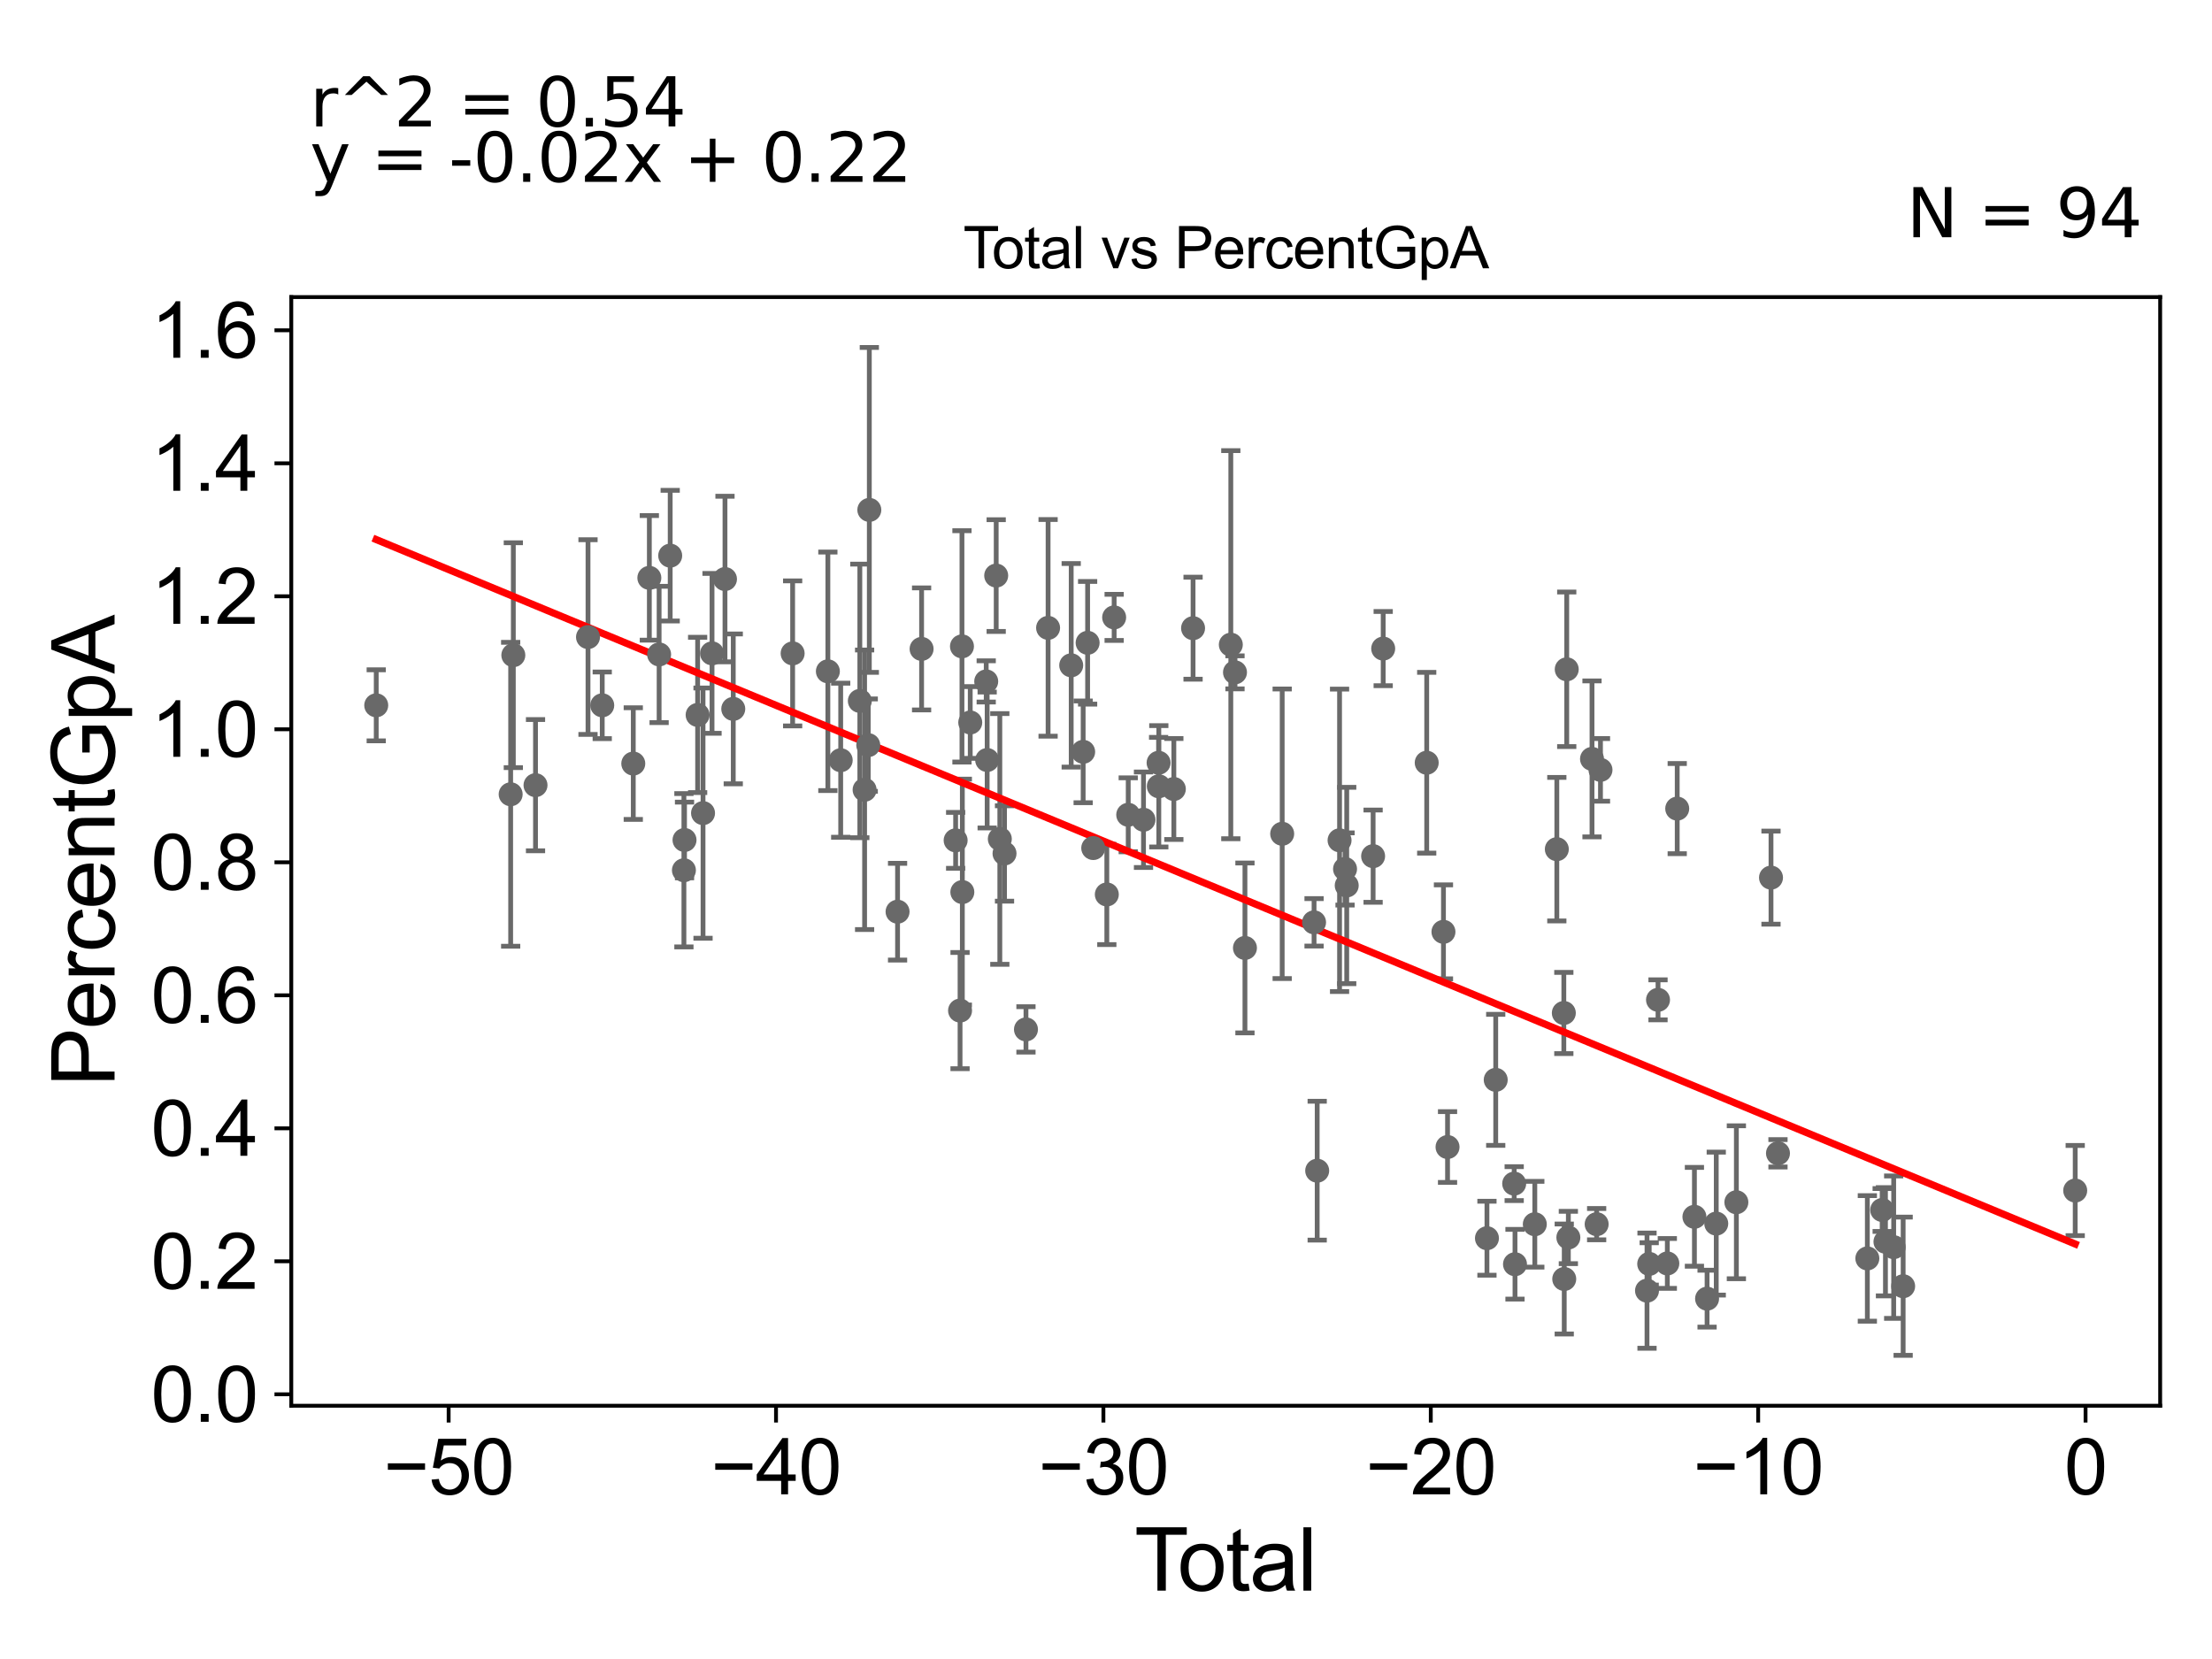 <?xml version="1.0" encoding="utf-8" standalone="no"?>
<!DOCTYPE svg PUBLIC "-//W3C//DTD SVG 1.1//EN"
  "http://www.w3.org/Graphics/SVG/1.1/DTD/svg11.dtd">
<svg xmlns:xlink="http://www.w3.org/1999/xlink" width="460.8pt" height="345.6pt" viewBox="0 0 460.8 345.6" xmlns="http://www.w3.org/2000/svg" version="1.1">
 <defs>
  <style type="text/css">*{stroke-linejoin: round; stroke-linecap: butt}</style>
 </defs>
 <g id="figure_1">
  <g id="patch_1">
   <path d="M 0 345.6 
L 460.8 345.6 
L 460.8 0 
L 0 0 
z
" style="fill: #ffffff"/>
  </g>
  <g id="axes_1">
   <g id="patch_2">
    <path d="M 60.68 292.84 
L 450 292.84 
L 450 61.886 
L 60.68 61.886 
z
" style="fill: #ffffff"/>
   </g>
   <g id="PathCollection_1">
    <defs>
     <path id="m27d61bbec7" d="M 0 1.118 
C 0.297 1.118 0.581 1 0.791 0.791 
C 1 0.581 1.118 0.297 1.118 0 
C 1.118 -0.297 1 -0.581 0.791 -0.791 
C 0.581 -1 0.297 -1.118 0 -1.118 
C -0.297 -1.118 -0.581 -1 -0.791 -0.791 
C -1 -0.581 -1.118 -0.297 -1.118 0 
C -1.118 0.297 -1 0.581 -0.791 0.791 
C -0.581 1 -0.297 1.118 0 1.118 
z
" style="stroke: #696969"/>
    </defs>
    <g clip-path="url(#p169e677fa2)">
     <use xlink:href="#m27d61bbec7" x="78.376" y="146.93" style="fill: #696969; stroke: #696969"/>
     <use xlink:href="#m27d61bbec7" x="315.602" y="263.362" style="fill: #696969; stroke: #696969"/>
     <use xlink:href="#m27d61bbec7" x="315.433" y="246.57" style="fill: #696969; stroke: #696969"/>
     <use xlink:href="#m27d61bbec7" x="311.587" y="224.953" style="fill: #696969; stroke: #696969"/>
     <use xlink:href="#m27d61bbec7" x="309.759" y="257.943" style="fill: #696969; stroke: #696969"/>
     <use xlink:href="#m27d61bbec7" x="301.549" y="238.946" style="fill: #696969; stroke: #696969"/>
     <use xlink:href="#m27d61bbec7" x="300.699" y="194.119" style="fill: #696969; stroke: #696969"/>
     <use xlink:href="#m27d61bbec7" x="297.21" y="158.89" style="fill: #696969; stroke: #696969"/>
     <use xlink:href="#m27d61bbec7" x="288.144" y="135.114" style="fill: #696969; stroke: #696969"/>
     <use xlink:href="#m27d61bbec7" x="286.045" y="178.351" style="fill: #696969; stroke: #696969"/>
     <use xlink:href="#m27d61bbec7" x="280.547" y="184.463" style="fill: #696969; stroke: #696969"/>
     <use xlink:href="#m27d61bbec7" x="280.197" y="181.024" style="fill: #696969; stroke: #696969"/>
     <use xlink:href="#m27d61bbec7" x="279.055" y="175.054" style="fill: #696969; stroke: #696969"/>
     <use xlink:href="#m27d61bbec7" x="274.395" y="243.876" style="fill: #696969; stroke: #696969"/>
     <use xlink:href="#m27d61bbec7" x="273.743" y="192.14" style="fill: #696969; stroke: #696969"/>
     <use xlink:href="#m27d61bbec7" x="267.102" y="173.692" style="fill: #696969; stroke: #696969"/>
     <use xlink:href="#m27d61bbec7" x="259.346" y="197.474" style="fill: #696969; stroke: #696969"/>
     <use xlink:href="#m27d61bbec7" x="257.272" y="140.064" style="fill: #696969; stroke: #696969"/>
     <use xlink:href="#m27d61bbec7" x="256.401" y="134.298" style="fill: #696969; stroke: #696969"/>
     <use xlink:href="#m27d61bbec7" x="248.537" y="130.863" style="fill: #696969; stroke: #696969"/>
     <use xlink:href="#m27d61bbec7" x="319.729" y="255.03" style="fill: #696969; stroke: #696969"/>
     <use xlink:href="#m27d61bbec7" x="324.315" y="176.898" style="fill: #696969; stroke: #696969"/>
     <use xlink:href="#m27d61bbec7" x="325.774" y="211.024" style="fill: #696969; stroke: #696969"/>
     <use xlink:href="#m27d61bbec7" x="325.86" y="266.437" style="fill: #696969; stroke: #696969"/>
     <use xlink:href="#m27d61bbec7" x="394.488" y="259.806" style="fill: #696969; stroke: #696969"/>
     <use xlink:href="#m27d61bbec7" x="392.776" y="258.678" style="fill: #696969; stroke: #696969"/>
     <use xlink:href="#m27d61bbec7" x="392.091" y="252.062" style="fill: #696969; stroke: #696969"/>
     <use xlink:href="#m27d61bbec7" x="389.002" y="262.151" style="fill: #696969; stroke: #696969"/>
     <use xlink:href="#m27d61bbec7" x="370.386" y="240.252" style="fill: #696969; stroke: #696969"/>
     <use xlink:href="#m27d61bbec7" x="368.932" y="182.824" style="fill: #696969; stroke: #696969"/>
     <use xlink:href="#m27d61bbec7" x="361.718" y="250.451" style="fill: #696969; stroke: #696969"/>
     <use xlink:href="#m27d61bbec7" x="357.528" y="254.898" style="fill: #696969; stroke: #696969"/>
     <use xlink:href="#m27d61bbec7" x="355.615" y="270.535" style="fill: #696969; stroke: #696969"/>
     <use xlink:href="#m27d61bbec7" x="244.534" y="164.365" style="fill: #696969; stroke: #696969"/>
     <use xlink:href="#m27d61bbec7" x="352.979" y="253.483" style="fill: #696969; stroke: #696969"/>
     <use xlink:href="#m27d61bbec7" x="347.335" y="263.198" style="fill: #696969; stroke: #696969"/>
     <use xlink:href="#m27d61bbec7" x="345.396" y="208.284" style="fill: #696969; stroke: #696969"/>
     <use xlink:href="#m27d61bbec7" x="343.56" y="263.293" style="fill: #696969; stroke: #696969"/>
     <use xlink:href="#m27d61bbec7" x="343.103" y="268.868" style="fill: #696969; stroke: #696969"/>
     <use xlink:href="#m27d61bbec7" x="333.411" y="160.38" style="fill: #696969; stroke: #696969"/>
     <use xlink:href="#m27d61bbec7" x="332.611" y="255.018" style="fill: #696969; stroke: #696969"/>
     <use xlink:href="#m27d61bbec7" x="331.644" y="158.091" style="fill: #696969; stroke: #696969"/>
     <use xlink:href="#m27d61bbec7" x="326.717" y="257.792" style="fill: #696969; stroke: #696969"/>
     <use xlink:href="#m27d61bbec7" x="326.38" y="139.428" style="fill: #696969; stroke: #696969"/>
     <use xlink:href="#m27d61bbec7" x="349.396" y="168.449" style="fill: #696969; stroke: #696969"/>
     <use xlink:href="#m27d61bbec7" x="241.402" y="163.8" style="fill: #696969; stroke: #696969"/>
     <use xlink:href="#m27d61bbec7" x="241.357" y="158.901" style="fill: #696969; stroke: #696969"/>
     <use xlink:href="#m27d61bbec7" x="238.212" y="170.766" style="fill: #696969; stroke: #696969"/>
     <use xlink:href="#m27d61bbec7" x="179.119" y="146.012" style="fill: #696969; stroke: #696969"/>
     <use xlink:href="#m27d61bbec7" x="175.133" y="158.367" style="fill: #696969; stroke: #696969"/>
     <use xlink:href="#m27d61bbec7" x="172.461" y="139.849" style="fill: #696969; stroke: #696969"/>
     <use xlink:href="#m27d61bbec7" x="165.121" y="136.113" style="fill: #696969; stroke: #696969"/>
     <use xlink:href="#m27d61bbec7" x="152.752" y="147.674" style="fill: #696969; stroke: #696969"/>
     <use xlink:href="#m27d61bbec7" x="151.028" y="120.625" style="fill: #696969; stroke: #696969"/>
     <use xlink:href="#m27d61bbec7" x="148.33" y="136.107" style="fill: #696969; stroke: #696969"/>
     <use xlink:href="#m27d61bbec7" x="146.455" y="169.387" style="fill: #696969; stroke: #696969"/>
     <use xlink:href="#m27d61bbec7" x="145.33" y="148.933" style="fill: #696969; stroke: #696969"/>
     <use xlink:href="#m27d61bbec7" x="180.113" y="164.524" style="fill: #696969; stroke: #696969"/>
     <use xlink:href="#m27d61bbec7" x="142.598" y="174.986" style="fill: #696969; stroke: #696969"/>
     <use xlink:href="#m27d61bbec7" x="139.614" y="115.75" style="fill: #696969; stroke: #696969"/>
     <use xlink:href="#m27d61bbec7" x="137.307" y="136.331" style="fill: #696969; stroke: #696969"/>
     <use xlink:href="#m27d61bbec7" x="135.271" y="120.378" style="fill: #696969; stroke: #696969"/>
     <use xlink:href="#m27d61bbec7" x="131.924" y="159.066" style="fill: #696969; stroke: #696969"/>
     <use xlink:href="#m27d61bbec7" x="125.457" y="146.931" style="fill: #696969; stroke: #696969"/>
     <use xlink:href="#m27d61bbec7" x="122.493" y="132.714" style="fill: #696969; stroke: #696969"/>
     <use xlink:href="#m27d61bbec7" x="111.558" y="163.565" style="fill: #696969; stroke: #696969"/>
     <use xlink:href="#m27d61bbec7" x="106.936" y="136.488" style="fill: #696969; stroke: #696969"/>
     <use xlink:href="#m27d61bbec7" x="106.381" y="165.462" style="fill: #696969; stroke: #696969"/>
     <use xlink:href="#m27d61bbec7" x="142.473" y="181.288" style="fill: #696969; stroke: #696969"/>
     <use xlink:href="#m27d61bbec7" x="396.461" y="267.942" style="fill: #696969; stroke: #696969"/>
     <use xlink:href="#m27d61bbec7" x="180.873" y="155.224" style="fill: #696969; stroke: #696969"/>
     <use xlink:href="#m27d61bbec7" x="186.979" y="189.924" style="fill: #696969; stroke: #696969"/>
     <use xlink:href="#m27d61bbec7" x="235.03" y="169.736" style="fill: #696969; stroke: #696969"/>
     <use xlink:href="#m27d61bbec7" x="232.097" y="128.614" style="fill: #696969; stroke: #696969"/>
     <use xlink:href="#m27d61bbec7" x="230.571" y="186.33" style="fill: #696969; stroke: #696969"/>
     <use xlink:href="#m27d61bbec7" x="227.74" y="176.665" style="fill: #696969; stroke: #696969"/>
     <use xlink:href="#m27d61bbec7" x="226.571" y="133.907" style="fill: #696969; stroke: #696969"/>
     <use xlink:href="#m27d61bbec7" x="225.643" y="156.619" style="fill: #696969; stroke: #696969"/>
     <use xlink:href="#m27d61bbec7" x="223.152" y="138.597" style="fill: #696969; stroke: #696969"/>
     <use xlink:href="#m27d61bbec7" x="218.337" y="130.796" style="fill: #696969; stroke: #696969"/>
     <use xlink:href="#m27d61bbec7" x="213.727" y="214.444" style="fill: #696969; stroke: #696969"/>
     <use xlink:href="#m27d61bbec7" x="181.096" y="106.223" style="fill: #696969; stroke: #696969"/>
     <use xlink:href="#m27d61bbec7" x="209.26" y="177.794" style="fill: #696969; stroke: #696969"/>
     <use xlink:href="#m27d61bbec7" x="207.525" y="119.903" style="fill: #696969; stroke: #696969"/>
     <use xlink:href="#m27d61bbec7" x="205.644" y="158.325" style="fill: #696969; stroke: #696969"/>
     <use xlink:href="#m27d61bbec7" x="205.447" y="141.954" style="fill: #696969; stroke: #696969"/>
     <use xlink:href="#m27d61bbec7" x="202.12" y="150.505" style="fill: #696969; stroke: #696969"/>
     <use xlink:href="#m27d61bbec7" x="200.473" y="185.834" style="fill: #696969; stroke: #696969"/>
     <use xlink:href="#m27d61bbec7" x="200.394" y="134.651" style="fill: #696969; stroke: #696969"/>
     <use xlink:href="#m27d61bbec7" x="199.997" y="210.522" style="fill: #696969; stroke: #696969"/>
     <use xlink:href="#m27d61bbec7" x="199.077" y="175.063" style="fill: #696969; stroke: #696969"/>
     <use xlink:href="#m27d61bbec7" x="191.985" y="135.18" style="fill: #696969; stroke: #696969"/>
     <use xlink:href="#m27d61bbec7" x="208.282" y="174.768" style="fill: #696969; stroke: #696969"/>
     <use xlink:href="#m27d61bbec7" x="432.304" y="248.013" style="fill: #696969; stroke: #696969"/>
    </g>
   </g>
   <g id="matplotlib.axis_1">
    <g id="xtick_1">
     <g id="line2d_1">
      <defs>
       <path id="m6a5df120c7" d="M 0 0 
L 0 3.5 
" style="stroke: #000000; stroke-width: 0.8"/>
      </defs>
      <g>
       <use xlink:href="#m6a5df120c7" x="93.459" y="292.84" style="stroke: #000000; stroke-width: 0.8"/>
      </g>
     </g>
     <g id="text_1">
      <!-- −50 -->
      <g transform="translate(79.889 311.293)scale(0.16 -0.16)">
       <defs>
        <path id="ArialMT-2212" d="M 3381 1997 
L 356 1997 
L 356 2522 
L 3381 2522 
L 3381 1997 
z
" transform="scale(0.016)"/>
        <path id="ArialMT-35" d="M 266 1200 
L 856 1250 
Q 922 819 1161 601 
Q 1400 384 1738 384 
Q 2144 384 2425 690 
Q 2706 997 2706 1503 
Q 2706 1984 2436 2262 
Q 2166 2541 1728 2541 
Q 1456 2541 1237 2417 
Q 1019 2294 894 2097 
L 366 2166 
L 809 4519 
L 3088 4519 
L 3088 3981 
L 1259 3981 
L 1013 2750 
Q 1425 3038 1878 3038 
Q 2478 3038 2890 2622 
Q 3303 2206 3303 1553 
Q 3303 931 2941 478 
Q 2500 -78 1738 -78 
Q 1113 -78 717 272 
Q 322 622 266 1200 
z
" transform="scale(0.016)"/>
        <path id="ArialMT-30" d="M 266 2259 
Q 266 3072 433 3567 
Q 600 4063 929 4331 
Q 1259 4600 1759 4600 
Q 2128 4600 2406 4451 
Q 2684 4303 2865 4023 
Q 3047 3744 3150 3342 
Q 3253 2941 3253 2259 
Q 3253 1453 3087 958 
Q 2922 463 2592 192 
Q 2263 -78 1759 -78 
Q 1097 -78 719 397 
Q 266 969 266 2259 
z
M 844 2259 
Q 844 1131 1108 757 
Q 1372 384 1759 384 
Q 2147 384 2411 759 
Q 2675 1134 2675 2259 
Q 2675 3391 2411 3762 
Q 2147 4134 1753 4134 
Q 1366 4134 1134 3806 
Q 844 3388 844 2259 
z
" transform="scale(0.016)"/>
       </defs>
       <use xlink:href="#ArialMT-2212"/>
       <use xlink:href="#ArialMT-35" x="58.398"/>
       <use xlink:href="#ArialMT-30" x="114.014"/>
      </g>
     </g>
    </g>
    <g id="xtick_2">
     <g id="line2d_2">
      <g>
       <use xlink:href="#m6a5df120c7" x="161.659" y="292.84" style="stroke: #000000; stroke-width: 0.8"/>
      </g>
     </g>
     <g id="text_2">
      <!-- −40 -->
      <g transform="translate(148.089 311.293)scale(0.16 -0.16)">
       <defs>
        <path id="ArialMT-34" d="M 2069 0 
L 2069 1097 
L 81 1097 
L 81 1613 
L 2172 4581 
L 2631 4581 
L 2631 1613 
L 3250 1613 
L 3250 1097 
L 2631 1097 
L 2631 0 
L 2069 0 
z
M 2069 1613 
L 2069 3678 
L 634 1613 
L 2069 1613 
z
" transform="scale(0.016)"/>
       </defs>
       <use xlink:href="#ArialMT-2212"/>
       <use xlink:href="#ArialMT-34" x="58.398"/>
       <use xlink:href="#ArialMT-30" x="114.014"/>
      </g>
     </g>
    </g>
    <g id="xtick_3">
     <g id="line2d_3">
      <g>
       <use xlink:href="#m6a5df120c7" x="229.859" y="292.84" style="stroke: #000000; stroke-width: 0.8"/>
      </g>
     </g>
     <g id="text_3">
      <!-- −30 -->
      <g transform="translate(216.289 311.293)scale(0.16 -0.16)">
       <defs>
        <path id="ArialMT-33" d="M 269 1209 
L 831 1284 
Q 928 806 1161 595 
Q 1394 384 1728 384 
Q 2125 384 2398 659 
Q 2672 934 2672 1341 
Q 2672 1728 2419 1979 
Q 2166 2231 1775 2231 
Q 1616 2231 1378 2169 
L 1441 2663 
Q 1497 2656 1531 2656 
Q 1891 2656 2178 2843 
Q 2466 3031 2466 3422 
Q 2466 3731 2256 3934 
Q 2047 4138 1716 4138 
Q 1388 4138 1169 3931 
Q 950 3725 888 3313 
L 325 3413 
Q 428 3978 793 4289 
Q 1159 4600 1703 4600 
Q 2078 4600 2393 4439 
Q 2709 4278 2876 4000 
Q 3044 3722 3044 3409 
Q 3044 3113 2884 2869 
Q 2725 2625 2413 2481 
Q 2819 2388 3044 2092 
Q 3269 1797 3269 1353 
Q 3269 753 2831 336 
Q 2394 -81 1725 -81 
Q 1122 -81 723 278 
Q 325 638 269 1209 
z
" transform="scale(0.016)"/>
       </defs>
       <use xlink:href="#ArialMT-2212"/>
       <use xlink:href="#ArialMT-33" x="58.398"/>
       <use xlink:href="#ArialMT-30" x="114.014"/>
      </g>
     </g>
    </g>
    <g id="xtick_4">
     <g id="line2d_4">
      <g>
       <use xlink:href="#m6a5df120c7" x="298.059" y="292.84" style="stroke: #000000; stroke-width: 0.8"/>
      </g>
     </g>
     <g id="text_4">
      <!-- −20 -->
      <g transform="translate(284.489 311.293)scale(0.16 -0.16)">
       <defs>
        <path id="ArialMT-32" d="M 3222 541 
L 3222 0 
L 194 0 
Q 188 203 259 391 
Q 375 700 629 1000 
Q 884 1300 1366 1694 
Q 2113 2306 2375 2664 
Q 2638 3022 2638 3341 
Q 2638 3675 2398 3904 
Q 2159 4134 1775 4134 
Q 1369 4134 1125 3890 
Q 881 3647 878 3216 
L 300 3275 
Q 359 3922 746 4261 
Q 1134 4600 1788 4600 
Q 2447 4600 2831 4234 
Q 3216 3869 3216 3328 
Q 3216 3053 3103 2787 
Q 2991 2522 2730 2228 
Q 2469 1934 1863 1422 
Q 1356 997 1212 845 
Q 1069 694 975 541 
L 3222 541 
z
" transform="scale(0.016)"/>
       </defs>
       <use xlink:href="#ArialMT-2212"/>
       <use xlink:href="#ArialMT-32" x="58.398"/>
       <use xlink:href="#ArialMT-30" x="114.014"/>
      </g>
     </g>
    </g>
    <g id="xtick_5">
     <g id="line2d_5">
      <g>
       <use xlink:href="#m6a5df120c7" x="366.259" y="292.84" style="stroke: #000000; stroke-width: 0.8"/>
      </g>
     </g>
     <g id="text_5">
      <!-- −10 -->
      <g transform="translate(352.689 311.293)scale(0.16 -0.16)">
       <defs>
        <path id="ArialMT-31" d="M 2384 0 
L 1822 0 
L 1822 3584 
Q 1619 3391 1289 3197 
Q 959 3003 697 2906 
L 697 3450 
Q 1169 3672 1522 3987 
Q 1875 4303 2022 4600 
L 2384 4600 
L 2384 0 
z
" transform="scale(0.016)"/>
       </defs>
       <use xlink:href="#ArialMT-2212"/>
       <use xlink:href="#ArialMT-31" x="58.398"/>
       <use xlink:href="#ArialMT-30" x="114.014"/>
      </g>
     </g>
    </g>
    <g id="xtick_6">
     <g id="line2d_6">
      <g>
       <use xlink:href="#m6a5df120c7" x="434.459" y="292.84" style="stroke: #000000; stroke-width: 0.8"/>
      </g>
     </g>
     <g id="text_6">
      <!-- 0 -->
      <g transform="translate(430.01 311.293)scale(0.16 -0.16)">
       <use xlink:href="#ArialMT-30"/>
      </g>
     </g>
    </g>
    <g id="text_7">
     <!-- Total -->
     <g transform="translate(236.335 331.357)scale(0.18 -0.18)">
      <defs>
       <path id="ArialMT-54" d="M 1659 0 
L 1659 4041 
L 150 4041 
L 150 4581 
L 3781 4581 
L 3781 4041 
L 2266 4041 
L 2266 0 
L 1659 0 
z
" transform="scale(0.016)"/>
       <path id="ArialMT-6f" d="M 213 1659 
Q 213 2581 725 3025 
Q 1153 3394 1769 3394 
Q 2453 3394 2887 2945 
Q 3322 2497 3322 1706 
Q 3322 1066 3130 698 
Q 2938 331 2570 128 
Q 2203 -75 1769 -75 
Q 1072 -75 642 372 
Q 213 819 213 1659 
z
M 791 1659 
Q 791 1022 1069 705 
Q 1347 388 1769 388 
Q 2188 388 2466 706 
Q 2744 1025 2744 1678 
Q 2744 2294 2464 2611 
Q 2184 2928 1769 2928 
Q 1347 2928 1069 2612 
Q 791 2297 791 1659 
z
" transform="scale(0.016)"/>
       <path id="ArialMT-74" d="M 1650 503 
L 1731 6 
Q 1494 -44 1306 -44 
Q 1000 -44 831 53 
Q 663 150 594 308 
Q 525 466 525 972 
L 525 2881 
L 113 2881 
L 113 3319 
L 525 3319 
L 525 4141 
L 1084 4478 
L 1084 3319 
L 1650 3319 
L 1650 2881 
L 1084 2881 
L 1084 941 
Q 1084 700 1114 631 
Q 1144 563 1211 522 
Q 1278 481 1403 481 
Q 1497 481 1650 503 
z
" transform="scale(0.016)"/>
       <path id="ArialMT-61" d="M 2588 409 
Q 2275 144 1986 34 
Q 1697 -75 1366 -75 
Q 819 -75 525 192 
Q 231 459 231 875 
Q 231 1119 342 1320 
Q 453 1522 633 1644 
Q 813 1766 1038 1828 
Q 1203 1872 1538 1913 
Q 2219 1994 2541 2106 
Q 2544 2222 2544 2253 
Q 2544 2597 2384 2738 
Q 2169 2928 1744 2928 
Q 1347 2928 1158 2789 
Q 969 2650 878 2297 
L 328 2372 
Q 403 2725 575 2942 
Q 747 3159 1072 3276 
Q 1397 3394 1825 3394 
Q 2250 3394 2515 3294 
Q 2781 3194 2906 3042 
Q 3031 2891 3081 2659 
Q 3109 2516 3109 2141 
L 3109 1391 
Q 3109 606 3145 398 
Q 3181 191 3288 0 
L 2700 0 
Q 2613 175 2588 409 
z
M 2541 1666 
Q 2234 1541 1622 1453 
Q 1275 1403 1131 1340 
Q 988 1278 909 1158 
Q 831 1038 831 891 
Q 831 666 1001 516 
Q 1172 366 1500 366 
Q 1825 366 2078 508 
Q 2331 650 2450 897 
Q 2541 1088 2541 1459 
L 2541 1666 
z
" transform="scale(0.016)"/>
       <path id="ArialMT-6c" d="M 409 0 
L 409 4581 
L 972 4581 
L 972 0 
L 409 0 
z
" transform="scale(0.016)"/>
      </defs>
      <use xlink:href="#ArialMT-54"/>
      <use xlink:href="#ArialMT-6f" x="49.959"/>
      <use xlink:href="#ArialMT-74" x="105.574"/>
      <use xlink:href="#ArialMT-61" x="133.357"/>
      <use xlink:href="#ArialMT-6c" x="188.973"/>
     </g>
    </g>
   </g>
   <g id="matplotlib.axis_2">
    <g id="ytick_1">
     <g id="line2d_7">
      <defs>
       <path id="m835509944f" d="M 0 0 
L -3.5 0 
" style="stroke: #000000; stroke-width: 0.8"/>
      </defs>
      <g>
       <use xlink:href="#m835509944f" x="60.68" y="290.46" style="stroke: #000000; stroke-width: 0.8"/>
      </g>
     </g>
     <g id="text_8">
      <!-- 0.0 -->
      <g transform="translate(31.44 296.186)scale(0.16 -0.16)">
       <defs>
        <path id="ArialMT-2e" d="M 581 0 
L 581 641 
L 1222 641 
L 1222 0 
L 581 0 
z
" transform="scale(0.016)"/>
       </defs>
       <use xlink:href="#ArialMT-30"/>
       <use xlink:href="#ArialMT-2e" x="55.615"/>
       <use xlink:href="#ArialMT-30" x="83.398"/>
      </g>
     </g>
    </g>
    <g id="ytick_2">
     <g id="line2d_8">
      <g>
       <use xlink:href="#m835509944f" x="60.68" y="262.753" style="stroke: #000000; stroke-width: 0.8"/>
      </g>
     </g>
     <g id="text_9">
      <!-- 0.2 -->
      <g transform="translate(31.44 268.48)scale(0.16 -0.16)">
       <use xlink:href="#ArialMT-30"/>
       <use xlink:href="#ArialMT-2e" x="55.615"/>
       <use xlink:href="#ArialMT-32" x="83.398"/>
      </g>
     </g>
    </g>
    <g id="ytick_3">
     <g id="line2d_9">
      <g>
       <use xlink:href="#m835509944f" x="60.68" y="235.046" style="stroke: #000000; stroke-width: 0.8"/>
      </g>
     </g>
     <g id="text_10">
      <!-- 0.4 -->
      <g transform="translate(31.44 240.773)scale(0.16 -0.16)">
       <use xlink:href="#ArialMT-30"/>
       <use xlink:href="#ArialMT-2e" x="55.615"/>
       <use xlink:href="#ArialMT-34" x="83.398"/>
      </g>
     </g>
    </g>
    <g id="ytick_4">
     <g id="line2d_10">
      <g>
       <use xlink:href="#m835509944f" x="60.68" y="207.34" style="stroke: #000000; stroke-width: 0.8"/>
      </g>
     </g>
     <g id="text_11">
      <!-- 0.6 -->
      <g transform="translate(31.44 213.066)scale(0.16 -0.16)">
       <defs>
        <path id="ArialMT-36" d="M 3184 3459 
L 2625 3416 
Q 2550 3747 2413 3897 
Q 2184 4138 1850 4138 
Q 1581 4138 1378 3988 
Q 1113 3794 959 3422 
Q 806 3050 800 2363 
Q 1003 2672 1297 2822 
Q 1591 2972 1913 2972 
Q 2475 2972 2870 2558 
Q 3266 2144 3266 1488 
Q 3266 1056 3080 686 
Q 2894 316 2569 119 
Q 2244 -78 1831 -78 
Q 1128 -78 684 439 
Q 241 956 241 2144 
Q 241 3472 731 4075 
Q 1159 4600 1884 4600 
Q 2425 4600 2770 4297 
Q 3116 3994 3184 3459 
z
M 888 1484 
Q 888 1194 1011 928 
Q 1134 663 1356 523 
Q 1578 384 1822 384 
Q 2178 384 2434 671 
Q 2691 959 2691 1453 
Q 2691 1928 2437 2201 
Q 2184 2475 1800 2475 
Q 1419 2475 1153 2201 
Q 888 1928 888 1484 
z
" transform="scale(0.016)"/>
       </defs>
       <use xlink:href="#ArialMT-30"/>
       <use xlink:href="#ArialMT-2e" x="55.615"/>
       <use xlink:href="#ArialMT-36" x="83.398"/>
      </g>
     </g>
    </g>
    <g id="ytick_5">
     <g id="line2d_11">
      <g>
       <use xlink:href="#m835509944f" x="60.68" y="179.633" style="stroke: #000000; stroke-width: 0.8"/>
      </g>
     </g>
     <g id="text_12">
      <!-- 0.8 -->
      <g transform="translate(31.44 185.359)scale(0.16 -0.16)">
       <defs>
        <path id="ArialMT-38" d="M 1131 2484 
Q 781 2613 612 2850 
Q 444 3088 444 3419 
Q 444 3919 803 4259 
Q 1163 4600 1759 4600 
Q 2359 4600 2725 4251 
Q 3091 3903 3091 3403 
Q 3091 3084 2923 2848 
Q 2756 2613 2416 2484 
Q 2838 2347 3058 2040 
Q 3278 1734 3278 1309 
Q 3278 722 2862 322 
Q 2447 -78 1769 -78 
Q 1091 -78 675 323 
Q 259 725 259 1325 
Q 259 1772 486 2073 
Q 713 2375 1131 2484 
z
M 1019 3438 
Q 1019 3113 1228 2906 
Q 1438 2700 1772 2700 
Q 2097 2700 2305 2904 
Q 2513 3109 2513 3406 
Q 2513 3716 2298 3927 
Q 2084 4138 1766 4138 
Q 1444 4138 1231 3931 
Q 1019 3725 1019 3438 
z
M 838 1322 
Q 838 1081 952 856 
Q 1066 631 1291 507 
Q 1516 384 1775 384 
Q 2178 384 2440 643 
Q 2703 903 2703 1303 
Q 2703 1709 2433 1975 
Q 2163 2241 1756 2241 
Q 1359 2241 1098 1978 
Q 838 1716 838 1322 
z
" transform="scale(0.016)"/>
       </defs>
       <use xlink:href="#ArialMT-30"/>
       <use xlink:href="#ArialMT-2e" x="55.615"/>
       <use xlink:href="#ArialMT-38" x="83.398"/>
      </g>
     </g>
    </g>
    <g id="ytick_6">
     <g id="line2d_12">
      <g>
       <use xlink:href="#m835509944f" x="60.68" y="151.926" style="stroke: #000000; stroke-width: 0.8"/>
      </g>
     </g>
     <g id="text_13">
      <!-- 1.0 -->
      <g transform="translate(31.44 157.652)scale(0.16 -0.16)">
       <use xlink:href="#ArialMT-31"/>
       <use xlink:href="#ArialMT-2e" x="55.615"/>
       <use xlink:href="#ArialMT-30" x="83.398"/>
      </g>
     </g>
    </g>
    <g id="ytick_7">
     <g id="line2d_13">
      <g>
       <use xlink:href="#m835509944f" x="60.68" y="124.219" style="stroke: #000000; stroke-width: 0.8"/>
      </g>
     </g>
     <g id="text_14">
      <!-- 1.2 -->
      <g transform="translate(31.44 129.945)scale(0.16 -0.16)">
       <use xlink:href="#ArialMT-31"/>
       <use xlink:href="#ArialMT-2e" x="55.615"/>
       <use xlink:href="#ArialMT-32" x="83.398"/>
      </g>
     </g>
    </g>
    <g id="ytick_8">
     <g id="line2d_14">
      <g>
       <use xlink:href="#m835509944f" x="60.68" y="96.512" style="stroke: #000000; stroke-width: 0.8"/>
      </g>
     </g>
     <g id="text_15">
      <!-- 1.4 -->
      <g transform="translate(31.44 102.239)scale(0.16 -0.16)">
       <use xlink:href="#ArialMT-31"/>
       <use xlink:href="#ArialMT-2e" x="55.615"/>
       <use xlink:href="#ArialMT-34" x="83.398"/>
      </g>
     </g>
    </g>
    <g id="ytick_9">
     <g id="line2d_15">
      <g>
       <use xlink:href="#m835509944f" x="60.68" y="68.806" style="stroke: #000000; stroke-width: 0.8"/>
      </g>
     </g>
     <g id="text_16">
      <!-- 1.6 -->
      <g transform="translate(31.44 74.532)scale(0.16 -0.16)">
       <use xlink:href="#ArialMT-31"/>
       <use xlink:href="#ArialMT-2e" x="55.615"/>
       <use xlink:href="#ArialMT-36" x="83.398"/>
      </g>
     </g>
    </g>
    <g id="text_17">
     <!-- PercentGpA -->
     <g transform="translate(23.863 226.386)rotate(-90)scale(0.18 -0.18)">
      <defs>
       <path id="ArialMT-50" d="M 494 0 
L 494 4581 
L 2222 4581 
Q 2678 4581 2919 4538 
Q 3256 4481 3484 4323 
Q 3713 4166 3852 3881 
Q 3991 3597 3991 3256 
Q 3991 2672 3619 2267 
Q 3247 1863 2275 1863 
L 1100 1863 
L 1100 0 
L 494 0 
z
M 1100 2403 
L 2284 2403 
Q 2872 2403 3119 2622 
Q 3366 2841 3366 3238 
Q 3366 3525 3220 3729 
Q 3075 3934 2838 4000 
Q 2684 4041 2272 4041 
L 1100 4041 
L 1100 2403 
z
" transform="scale(0.016)"/>
       <path id="ArialMT-65" d="M 2694 1069 
L 3275 997 
Q 3138 488 2766 206 
Q 2394 -75 1816 -75 
Q 1088 -75 661 373 
Q 234 822 234 1631 
Q 234 2469 665 2931 
Q 1097 3394 1784 3394 
Q 2450 3394 2872 2941 
Q 3294 2488 3294 1666 
Q 3294 1616 3291 1516 
L 816 1516 
Q 847 969 1125 678 
Q 1403 388 1819 388 
Q 2128 388 2347 550 
Q 2566 713 2694 1069 
z
M 847 1978 
L 2700 1978 
Q 2663 2397 2488 2606 
Q 2219 2931 1791 2931 
Q 1403 2931 1139 2672 
Q 875 2413 847 1978 
z
" transform="scale(0.016)"/>
       <path id="ArialMT-72" d="M 416 0 
L 416 3319 
L 922 3319 
L 922 2816 
Q 1116 3169 1280 3281 
Q 1444 3394 1641 3394 
Q 1925 3394 2219 3213 
L 2025 2691 
Q 1819 2813 1613 2813 
Q 1428 2813 1281 2702 
Q 1134 2591 1072 2394 
Q 978 2094 978 1738 
L 978 0 
L 416 0 
z
" transform="scale(0.016)"/>
       <path id="ArialMT-63" d="M 2588 1216 
L 3141 1144 
Q 3050 572 2676 248 
Q 2303 -75 1759 -75 
Q 1078 -75 664 370 
Q 250 816 250 1647 
Q 250 2184 428 2587 
Q 606 2991 970 3192 
Q 1334 3394 1763 3394 
Q 2303 3394 2647 3120 
Q 2991 2847 3088 2344 
L 2541 2259 
Q 2463 2594 2264 2762 
Q 2066 2931 1784 2931 
Q 1359 2931 1093 2626 
Q 828 2322 828 1663 
Q 828 994 1084 691 
Q 1341 388 1753 388 
Q 2084 388 2306 591 
Q 2528 794 2588 1216 
z
" transform="scale(0.016)"/>
       <path id="ArialMT-6e" d="M 422 0 
L 422 3319 
L 928 3319 
L 928 2847 
Q 1294 3394 1984 3394 
Q 2284 3394 2536 3286 
Q 2788 3178 2913 3003 
Q 3038 2828 3088 2588 
Q 3119 2431 3119 2041 
L 3119 0 
L 2556 0 
L 2556 2019 
Q 2556 2363 2490 2533 
Q 2425 2703 2258 2804 
Q 2091 2906 1866 2906 
Q 1506 2906 1245 2678 
Q 984 2450 984 1813 
L 984 0 
L 422 0 
z
" transform="scale(0.016)"/>
       <path id="ArialMT-47" d="M 2638 1797 
L 2638 2334 
L 4578 2338 
L 4578 638 
Q 4131 281 3656 101 
Q 3181 -78 2681 -78 
Q 2006 -78 1454 211 
Q 903 500 622 1047 
Q 341 1594 341 2269 
Q 341 2938 620 3517 
Q 900 4097 1425 4378 
Q 1950 4659 2634 4659 
Q 3131 4659 3532 4498 
Q 3934 4338 4162 4050 
Q 4391 3763 4509 3300 
L 3963 3150 
Q 3859 3500 3706 3700 
Q 3553 3900 3268 4020 
Q 2984 4141 2638 4141 
Q 2222 4141 1919 4014 
Q 1616 3888 1430 3681 
Q 1244 3475 1141 3228 
Q 966 2803 966 2306 
Q 966 1694 1177 1281 
Q 1388 869 1791 669 
Q 2194 469 2647 469 
Q 3041 469 3416 620 
Q 3791 772 3984 944 
L 3984 1797 
L 2638 1797 
z
" transform="scale(0.016)"/>
       <path id="ArialMT-70" d="M 422 -1272 
L 422 3319 
L 934 3319 
L 934 2888 
Q 1116 3141 1344 3267 
Q 1572 3394 1897 3394 
Q 2322 3394 2647 3175 
Q 2972 2956 3137 2557 
Q 3303 2159 3303 1684 
Q 3303 1175 3120 767 
Q 2938 359 2589 142 
Q 2241 -75 1856 -75 
Q 1575 -75 1351 44 
Q 1128 163 984 344 
L 984 -1272 
L 422 -1272 
z
M 931 1641 
Q 931 1000 1190 694 
Q 1450 388 1819 388 
Q 2194 388 2461 705 
Q 2728 1022 2728 1688 
Q 2728 2322 2467 2637 
Q 2206 2953 1844 2953 
Q 1484 2953 1207 2617 
Q 931 2281 931 1641 
z
" transform="scale(0.016)"/>
       <path id="ArialMT-41" d="M -9 0 
L 1750 4581 
L 2403 4581 
L 4278 0 
L 3588 0 
L 3053 1388 
L 1138 1388 
L 634 0 
L -9 0 
z
M 1313 1881 
L 2866 1881 
L 2388 3150 
Q 2169 3728 2063 4100 
Q 1975 3659 1816 3225 
L 1313 1881 
z
" transform="scale(0.016)"/>
      </defs>
      <use xlink:href="#ArialMT-50"/>
      <use xlink:href="#ArialMT-65" x="66.699"/>
      <use xlink:href="#ArialMT-72" x="122.314"/>
      <use xlink:href="#ArialMT-63" x="155.615"/>
      <use xlink:href="#ArialMT-65" x="205.615"/>
      <use xlink:href="#ArialMT-6e" x="261.23"/>
      <use xlink:href="#ArialMT-74" x="316.846"/>
      <use xlink:href="#ArialMT-47" x="344.629"/>
      <use xlink:href="#ArialMT-70" x="422.412"/>
      <use xlink:href="#ArialMT-41" x="478.027"/>
     </g>
    </g>
   </g>
   <g id="LineCollection_1">
    <path d="M 78.376 154.33 
L 78.376 139.53 
" clip-path="url(#p169e677fa2)" style="fill: none; stroke: #696969"/>
    <path d="M 315.602 270.624 
L 315.602 256.1 
" clip-path="url(#p169e677fa2)" style="fill: none; stroke: #696969"/>
    <path d="M 315.433 250.104 
L 315.433 243.035 
" clip-path="url(#p169e677fa2)" style="fill: none; stroke: #696969"/>
    <path d="M 311.587 238.601 
L 311.587 211.304 
" clip-path="url(#p169e677fa2)" style="fill: none; stroke: #696969"/>
    <path d="M 309.759 265.644 
L 309.759 250.242 
" clip-path="url(#p169e677fa2)" style="fill: none; stroke: #696969"/>
    <path d="M 301.549 246.317 
L 301.549 231.576 
" clip-path="url(#p169e677fa2)" style="fill: none; stroke: #696969"/>
    <path d="M 300.699 203.906 
L 300.699 184.331 
" clip-path="url(#p169e677fa2)" style="fill: none; stroke: #696969"/>
    <path d="M 297.21 177.72 
L 297.21 140.061 
" clip-path="url(#p169e677fa2)" style="fill: none; stroke: #696969"/>
    <path d="M 288.144 142.844 
L 288.144 127.385 
" clip-path="url(#p169e677fa2)" style="fill: none; stroke: #696969"/>
    <path d="M 286.045 187.961 
L 286.045 168.741 
" clip-path="url(#p169e677fa2)" style="fill: none; stroke: #696969"/>
    <path d="M 280.547 204.915 
L 280.547 164.012 
" clip-path="url(#p169e677fa2)" style="fill: none; stroke: #696969"/>
    <path d="M 280.197 188.545 
L 280.197 173.503 
" clip-path="url(#p169e677fa2)" style="fill: none; stroke: #696969"/>
    <path d="M 279.055 206.554 
L 279.055 143.555 
" clip-path="url(#p169e677fa2)" style="fill: none; stroke: #696969"/>
    <path d="M 274.395 258.339 
L 274.395 229.413 
" clip-path="url(#p169e677fa2)" style="fill: none; stroke: #696969"/>
    <path d="M 273.743 197.084 
L 273.743 187.196 
" clip-path="url(#p169e677fa2)" style="fill: none; stroke: #696969"/>
    <path d="M 267.102 203.851 
L 267.102 143.533 
" clip-path="url(#p169e677fa2)" style="fill: none; stroke: #696969"/>
    <path d="M 259.346 215.171 
L 259.346 179.776 
" clip-path="url(#p169e677fa2)" style="fill: none; stroke: #696969"/>
    <path d="M 257.272 143.507 
L 257.272 136.622 
" clip-path="url(#p169e677fa2)" style="fill: none; stroke: #696969"/>
    <path d="M 256.401 174.722 
L 256.401 93.874 
" clip-path="url(#p169e677fa2)" style="fill: none; stroke: #696969"/>
    <path d="M 248.537 141.488 
L 248.537 120.238 
" clip-path="url(#p169e677fa2)" style="fill: none; stroke: #696969"/>
    <path d="M 319.729 263.966 
L 319.729 246.094 
" clip-path="url(#p169e677fa2)" style="fill: none; stroke: #696969"/>
    <path d="M 324.315 191.848 
L 324.315 161.947 
" clip-path="url(#p169e677fa2)" style="fill: none; stroke: #696969"/>
    <path d="M 325.774 219.483 
L 325.774 202.566 
" clip-path="url(#p169e677fa2)" style="fill: none; stroke: #696969"/>
    <path d="M 325.86 277.894 
L 325.86 254.98 
" clip-path="url(#p169e677fa2)" style="fill: none; stroke: #696969"/>
    <path d="M 394.488 274.641 
L 394.488 244.972 
" clip-path="url(#p169e677fa2)" style="fill: none; stroke: #696969"/>
    <path d="M 392.776 269.955 
L 392.776 247.401 
" clip-path="url(#p169e677fa2)" style="fill: none; stroke: #696969"/>
    <path d="M 392.091 256.528 
L 392.091 247.596 
" clip-path="url(#p169e677fa2)" style="fill: none; stroke: #696969"/>
    <path d="M 389.002 275.228 
L 389.002 249.073 
" clip-path="url(#p169e677fa2)" style="fill: none; stroke: #696969"/>
    <path d="M 370.386 243.107 
L 370.386 237.397 
" clip-path="url(#p169e677fa2)" style="fill: none; stroke: #696969"/>
    <path d="M 368.932 192.52 
L 368.932 173.129 
" clip-path="url(#p169e677fa2)" style="fill: none; stroke: #696969"/>
    <path d="M 361.718 266.382 
L 361.718 234.519 
" clip-path="url(#p169e677fa2)" style="fill: none; stroke: #696969"/>
    <path d="M 357.528 269.787 
L 357.528 240.008 
" clip-path="url(#p169e677fa2)" style="fill: none; stroke: #696969"/>
    <path d="M 355.615 276.463 
L 355.615 264.608 
" clip-path="url(#p169e677fa2)" style="fill: none; stroke: #696969"/>
    <path d="M 244.534 174.88 
L 244.534 153.85 
" clip-path="url(#p169e677fa2)" style="fill: none; stroke: #696969"/>
    <path d="M 352.979 263.774 
L 352.979 243.192 
" clip-path="url(#p169e677fa2)" style="fill: none; stroke: #696969"/>
    <path d="M 347.335 268.389 
L 347.335 258.007 
" clip-path="url(#p169e677fa2)" style="fill: none; stroke: #696969"/>
    <path d="M 345.396 212.451 
L 345.396 204.117 
" clip-path="url(#p169e677fa2)" style="fill: none; stroke: #696969"/>
    <path d="M 343.56 267.703 
L 343.56 258.883 
" clip-path="url(#p169e677fa2)" style="fill: none; stroke: #696969"/>
    <path d="M 343.103 280.865 
L 343.103 256.87 
" clip-path="url(#p169e677fa2)" style="fill: none; stroke: #696969"/>
    <path d="M 333.411 166.899 
L 333.411 153.86 
" clip-path="url(#p169e677fa2)" style="fill: none; stroke: #696969"/>
    <path d="M 332.611 258.278 
L 332.611 251.758 
" clip-path="url(#p169e677fa2)" style="fill: none; stroke: #696969"/>
    <path d="M 331.644 174.337 
L 331.644 141.846 
" clip-path="url(#p169e677fa2)" style="fill: none; stroke: #696969"/>
    <path d="M 326.717 263.243 
L 326.717 252.34 
" clip-path="url(#p169e677fa2)" style="fill: none; stroke: #696969"/>
    <path d="M 326.38 155.526 
L 326.38 123.33 
" clip-path="url(#p169e677fa2)" style="fill: none; stroke: #696969"/>
    <path d="M 349.396 177.841 
L 349.396 159.057 
" clip-path="url(#p169e677fa2)" style="fill: none; stroke: #696969"/>
    <path d="M 241.402 176.436 
L 241.402 151.164 
" clip-path="url(#p169e677fa2)" style="fill: none; stroke: #696969"/>
    <path d="M 241.357 164.197 
L 241.357 153.605 
" clip-path="url(#p169e677fa2)" style="fill: none; stroke: #696969"/>
    <path d="M 238.212 180.71 
L 238.212 160.822 
" clip-path="url(#p169e677fa2)" style="fill: none; stroke: #696969"/>
    <path d="M 179.119 174.509 
L 179.119 117.515 
" clip-path="url(#p169e677fa2)" style="fill: none; stroke: #696969"/>
    <path d="M 175.133 174.414 
L 175.133 142.321 
" clip-path="url(#p169e677fa2)" style="fill: none; stroke: #696969"/>
    <path d="M 172.461 164.693 
L 172.461 115.005 
" clip-path="url(#p169e677fa2)" style="fill: none; stroke: #696969"/>
    <path d="M 165.121 151.223 
L 165.121 121.004 
" clip-path="url(#p169e677fa2)" style="fill: none; stroke: #696969"/>
    <path d="M 152.752 163.284 
L 152.752 132.065 
" clip-path="url(#p169e677fa2)" style="fill: none; stroke: #696969"/>
    <path d="M 151.028 137.873 
L 151.028 103.378 
" clip-path="url(#p169e677fa2)" style="fill: none; stroke: #696969"/>
    <path d="M 148.33 152.76 
L 148.33 119.455 
" clip-path="url(#p169e677fa2)" style="fill: none; stroke: #696969"/>
    <path d="M 146.455 195.453 
L 146.455 143.321 
" clip-path="url(#p169e677fa2)" style="fill: none; stroke: #696969"/>
    <path d="M 145.33 165.106 
L 145.33 132.761 
" clip-path="url(#p169e677fa2)" style="fill: none; stroke: #696969"/>
    <path d="M 180.113 193.643 
L 180.113 135.406 
" clip-path="url(#p169e677fa2)" style="fill: none; stroke: #696969"/>
    <path d="M 142.598 182.873 
L 142.598 167.098 
" clip-path="url(#p169e677fa2)" style="fill: none; stroke: #696969"/>
    <path d="M 139.614 129.359 
L 139.614 102.141 
" clip-path="url(#p169e677fa2)" style="fill: none; stroke: #696969"/>
    <path d="M 137.307 150.527 
L 137.307 122.134 
" clip-path="url(#p169e677fa2)" style="fill: none; stroke: #696969"/>
    <path d="M 135.271 133.353 
L 135.271 107.403 
" clip-path="url(#p169e677fa2)" style="fill: none; stroke: #696969"/>
    <path d="M 131.924 170.697 
L 131.924 147.436 
" clip-path="url(#p169e677fa2)" style="fill: none; stroke: #696969"/>
    <path d="M 125.457 153.87 
L 125.457 139.993 
" clip-path="url(#p169e677fa2)" style="fill: none; stroke: #696969"/>
    <path d="M 122.493 152.993 
L 122.493 112.435 
" clip-path="url(#p169e677fa2)" style="fill: none; stroke: #696969"/>
    <path d="M 111.558 177.234 
L 111.558 149.896 
" clip-path="url(#p169e677fa2)" style="fill: none; stroke: #696969"/>
    <path d="M 106.936 159.91 
L 106.936 113.066 
" clip-path="url(#p169e677fa2)" style="fill: none; stroke: #696969"/>
    <path d="M 106.381 197.117 
L 106.381 133.807 
" clip-path="url(#p169e677fa2)" style="fill: none; stroke: #696969"/>
    <path d="M 142.473 197.258 
L 142.473 165.318 
" clip-path="url(#p169e677fa2)" style="fill: none; stroke: #696969"/>
    <path d="M 396.461 282.342 
L 396.461 253.541 
" clip-path="url(#p169e677fa2)" style="fill: none; stroke: #696969"/>
    <path d="M 180.873 164.846 
L 180.873 145.602 
" clip-path="url(#p169e677fa2)" style="fill: none; stroke: #696969"/>
    <path d="M 186.979 200.001 
L 186.979 179.847 
" clip-path="url(#p169e677fa2)" style="fill: none; stroke: #696969"/>
    <path d="M 235.03 177.437 
L 235.03 162.035 
" clip-path="url(#p169e677fa2)" style="fill: none; stroke: #696969"/>
    <path d="M 232.097 133.421 
L 232.097 123.807 
" clip-path="url(#p169e677fa2)" style="fill: none; stroke: #696969"/>
    <path d="M 230.571 196.777 
L 230.571 175.883 
" clip-path="url(#p169e677fa2)" style="fill: none; stroke: #696969"/>
    <path d="M 227.74 177.147 
L 227.74 176.183 
" clip-path="url(#p169e677fa2)" style="fill: none; stroke: #696969"/>
    <path d="M 226.571 146.682 
L 226.571 121.133 
" clip-path="url(#p169e677fa2)" style="fill: none; stroke: #696969"/>
    <path d="M 225.643 167.218 
L 225.643 146.02 
" clip-path="url(#p169e677fa2)" style="fill: none; stroke: #696969"/>
    <path d="M 223.152 159.798 
L 223.152 117.396 
" clip-path="url(#p169e677fa2)" style="fill: none; stroke: #696969"/>
    <path d="M 218.337 153.363 
L 218.337 108.23 
" clip-path="url(#p169e677fa2)" style="fill: none; stroke: #696969"/>
    <path d="M 213.727 219.179 
L 213.727 209.71 
" clip-path="url(#p169e677fa2)" style="fill: none; stroke: #696969"/>
    <path d="M 181.096 140.062 
L 181.096 72.384 
" clip-path="url(#p169e677fa2)" style="fill: none; stroke: #696969"/>
    <path d="M 209.26 187.731 
L 209.26 167.858 
" clip-path="url(#p169e677fa2)" style="fill: none; stroke: #696969"/>
    <path d="M 207.525 131.542 
L 207.525 108.264 
" clip-path="url(#p169e677fa2)" style="fill: none; stroke: #696969"/>
    <path d="M 205.644 172.482 
L 205.644 144.168 
" clip-path="url(#p169e677fa2)" style="fill: none; stroke: #696969"/>
    <path d="M 205.447 146.249 
L 205.447 137.659 
" clip-path="url(#p169e677fa2)" style="fill: none; stroke: #696969"/>
    <path d="M 202.12 157.977 
L 202.12 143.033 
" clip-path="url(#p169e677fa2)" style="fill: none; stroke: #696969"/>
    <path d="M 200.473 209.364 
L 200.473 162.305 
" clip-path="url(#p169e677fa2)" style="fill: none; stroke: #696969"/>
    <path d="M 200.394 158.747 
L 200.394 110.556 
" clip-path="url(#p169e677fa2)" style="fill: none; stroke: #696969"/>
    <path d="M 199.997 222.627 
L 199.997 198.417 
" clip-path="url(#p169e677fa2)" style="fill: none; stroke: #696969"/>
    <path d="M 199.077 180.889 
L 199.077 169.237 
" clip-path="url(#p169e677fa2)" style="fill: none; stroke: #696969"/>
    <path d="M 191.985 147.892 
L 191.985 122.469 
" clip-path="url(#p169e677fa2)" style="fill: none; stroke: #696969"/>
    <path d="M 208.282 200.886 
L 208.282 148.651 
" clip-path="url(#p169e677fa2)" style="fill: none; stroke: #696969"/>
    <path d="M 432.304 257.406 
L 432.304 238.619 
" clip-path="url(#p169e677fa2)" style="fill: none; stroke: #696969"/>
   </g>
   <g id="line2d_16">
    <defs>
     <path id="md2acd49805" d="M 2 0 
L -2 -0 
" style="stroke: #696969"/>
    </defs>
    <g clip-path="url(#p169e677fa2)">
     <use xlink:href="#md2acd49805" x="78.376" y="154.33" style="fill: #696969; stroke: #696969"/>
     <use xlink:href="#md2acd49805" x="315.602" y="270.624" style="fill: #696969; stroke: #696969"/>
     <use xlink:href="#md2acd49805" x="315.433" y="250.104" style="fill: #696969; stroke: #696969"/>
     <use xlink:href="#md2acd49805" x="311.587" y="238.601" style="fill: #696969; stroke: #696969"/>
     <use xlink:href="#md2acd49805" x="309.759" y="265.644" style="fill: #696969; stroke: #696969"/>
     <use xlink:href="#md2acd49805" x="301.549" y="246.317" style="fill: #696969; stroke: #696969"/>
     <use xlink:href="#md2acd49805" x="300.699" y="203.906" style="fill: #696969; stroke: #696969"/>
     <use xlink:href="#md2acd49805" x="297.21" y="177.72" style="fill: #696969; stroke: #696969"/>
     <use xlink:href="#md2acd49805" x="288.144" y="142.844" style="fill: #696969; stroke: #696969"/>
     <use xlink:href="#md2acd49805" x="286.045" y="187.961" style="fill: #696969; stroke: #696969"/>
     <use xlink:href="#md2acd49805" x="280.547" y="204.915" style="fill: #696969; stroke: #696969"/>
     <use xlink:href="#md2acd49805" x="280.197" y="188.545" style="fill: #696969; stroke: #696969"/>
     <use xlink:href="#md2acd49805" x="279.055" y="206.554" style="fill: #696969; stroke: #696969"/>
     <use xlink:href="#md2acd49805" x="274.395" y="258.339" style="fill: #696969; stroke: #696969"/>
     <use xlink:href="#md2acd49805" x="273.743" y="197.084" style="fill: #696969; stroke: #696969"/>
     <use xlink:href="#md2acd49805" x="267.102" y="203.851" style="fill: #696969; stroke: #696969"/>
     <use xlink:href="#md2acd49805" x="259.346" y="215.171" style="fill: #696969; stroke: #696969"/>
     <use xlink:href="#md2acd49805" x="257.272" y="143.507" style="fill: #696969; stroke: #696969"/>
     <use xlink:href="#md2acd49805" x="256.401" y="174.722" style="fill: #696969; stroke: #696969"/>
     <use xlink:href="#md2acd49805" x="248.537" y="141.488" style="fill: #696969; stroke: #696969"/>
     <use xlink:href="#md2acd49805" x="319.729" y="263.966" style="fill: #696969; stroke: #696969"/>
     <use xlink:href="#md2acd49805" x="324.315" y="191.848" style="fill: #696969; stroke: #696969"/>
     <use xlink:href="#md2acd49805" x="325.774" y="219.483" style="fill: #696969; stroke: #696969"/>
     <use xlink:href="#md2acd49805" x="325.86" y="277.894" style="fill: #696969; stroke: #696969"/>
     <use xlink:href="#md2acd49805" x="394.488" y="274.641" style="fill: #696969; stroke: #696969"/>
     <use xlink:href="#md2acd49805" x="392.776" y="269.955" style="fill: #696969; stroke: #696969"/>
     <use xlink:href="#md2acd49805" x="392.091" y="256.528" style="fill: #696969; stroke: #696969"/>
     <use xlink:href="#md2acd49805" x="389.002" y="275.228" style="fill: #696969; stroke: #696969"/>
     <use xlink:href="#md2acd49805" x="370.386" y="243.107" style="fill: #696969; stroke: #696969"/>
     <use xlink:href="#md2acd49805" x="368.932" y="192.52" style="fill: #696969; stroke: #696969"/>
     <use xlink:href="#md2acd49805" x="361.718" y="266.382" style="fill: #696969; stroke: #696969"/>
     <use xlink:href="#md2acd49805" x="357.528" y="269.787" style="fill: #696969; stroke: #696969"/>
     <use xlink:href="#md2acd49805" x="355.615" y="276.463" style="fill: #696969; stroke: #696969"/>
     <use xlink:href="#md2acd49805" x="244.534" y="174.88" style="fill: #696969; stroke: #696969"/>
     <use xlink:href="#md2acd49805" x="352.979" y="263.774" style="fill: #696969; stroke: #696969"/>
     <use xlink:href="#md2acd49805" x="347.335" y="268.389" style="fill: #696969; stroke: #696969"/>
     <use xlink:href="#md2acd49805" x="345.396" y="212.451" style="fill: #696969; stroke: #696969"/>
     <use xlink:href="#md2acd49805" x="343.56" y="267.703" style="fill: #696969; stroke: #696969"/>
     <use xlink:href="#md2acd49805" x="343.103" y="280.865" style="fill: #696969; stroke: #696969"/>
     <use xlink:href="#md2acd49805" x="333.411" y="166.899" style="fill: #696969; stroke: #696969"/>
     <use xlink:href="#md2acd49805" x="332.611" y="258.278" style="fill: #696969; stroke: #696969"/>
     <use xlink:href="#md2acd49805" x="331.644" y="174.337" style="fill: #696969; stroke: #696969"/>
     <use xlink:href="#md2acd49805" x="326.717" y="263.243" style="fill: #696969; stroke: #696969"/>
     <use xlink:href="#md2acd49805" x="326.38" y="155.526" style="fill: #696969; stroke: #696969"/>
     <use xlink:href="#md2acd49805" x="349.396" y="177.841" style="fill: #696969; stroke: #696969"/>
     <use xlink:href="#md2acd49805" x="241.402" y="176.436" style="fill: #696969; stroke: #696969"/>
     <use xlink:href="#md2acd49805" x="241.357" y="164.197" style="fill: #696969; stroke: #696969"/>
     <use xlink:href="#md2acd49805" x="238.212" y="180.71" style="fill: #696969; stroke: #696969"/>
     <use xlink:href="#md2acd49805" x="179.119" y="174.509" style="fill: #696969; stroke: #696969"/>
     <use xlink:href="#md2acd49805" x="175.133" y="174.414" style="fill: #696969; stroke: #696969"/>
     <use xlink:href="#md2acd49805" x="172.461" y="164.693" style="fill: #696969; stroke: #696969"/>
     <use xlink:href="#md2acd49805" x="165.121" y="151.223" style="fill: #696969; stroke: #696969"/>
     <use xlink:href="#md2acd49805" x="152.752" y="163.284" style="fill: #696969; stroke: #696969"/>
     <use xlink:href="#md2acd49805" x="151.028" y="137.873" style="fill: #696969; stroke: #696969"/>
     <use xlink:href="#md2acd49805" x="148.33" y="152.76" style="fill: #696969; stroke: #696969"/>
     <use xlink:href="#md2acd49805" x="146.455" y="195.453" style="fill: #696969; stroke: #696969"/>
     <use xlink:href="#md2acd49805" x="145.33" y="165.106" style="fill: #696969; stroke: #696969"/>
     <use xlink:href="#md2acd49805" x="180.113" y="193.643" style="fill: #696969; stroke: #696969"/>
     <use xlink:href="#md2acd49805" x="142.598" y="182.873" style="fill: #696969; stroke: #696969"/>
     <use xlink:href="#md2acd49805" x="139.614" y="129.359" style="fill: #696969; stroke: #696969"/>
     <use xlink:href="#md2acd49805" x="137.307" y="150.527" style="fill: #696969; stroke: #696969"/>
     <use xlink:href="#md2acd49805" x="135.271" y="133.353" style="fill: #696969; stroke: #696969"/>
     <use xlink:href="#md2acd49805" x="131.924" y="170.697" style="fill: #696969; stroke: #696969"/>
     <use xlink:href="#md2acd49805" x="125.457" y="153.87" style="fill: #696969; stroke: #696969"/>
     <use xlink:href="#md2acd49805" x="122.493" y="152.993" style="fill: #696969; stroke: #696969"/>
     <use xlink:href="#md2acd49805" x="111.558" y="177.234" style="fill: #696969; stroke: #696969"/>
     <use xlink:href="#md2acd49805" x="106.936" y="159.91" style="fill: #696969; stroke: #696969"/>
     <use xlink:href="#md2acd49805" x="106.381" y="197.117" style="fill: #696969; stroke: #696969"/>
     <use xlink:href="#md2acd49805" x="142.473" y="197.258" style="fill: #696969; stroke: #696969"/>
     <use xlink:href="#md2acd49805" x="396.461" y="282.342" style="fill: #696969; stroke: #696969"/>
     <use xlink:href="#md2acd49805" x="180.873" y="164.846" style="fill: #696969; stroke: #696969"/>
     <use xlink:href="#md2acd49805" x="186.979" y="200.001" style="fill: #696969; stroke: #696969"/>
     <use xlink:href="#md2acd49805" x="235.03" y="177.437" style="fill: #696969; stroke: #696969"/>
     <use xlink:href="#md2acd49805" x="232.097" y="133.421" style="fill: #696969; stroke: #696969"/>
     <use xlink:href="#md2acd49805" x="230.571" y="196.777" style="fill: #696969; stroke: #696969"/>
     <use xlink:href="#md2acd49805" x="227.74" y="177.147" style="fill: #696969; stroke: #696969"/>
     <use xlink:href="#md2acd49805" x="226.571" y="146.682" style="fill: #696969; stroke: #696969"/>
     <use xlink:href="#md2acd49805" x="225.643" y="167.218" style="fill: #696969; stroke: #696969"/>
     <use xlink:href="#md2acd49805" x="223.152" y="159.798" style="fill: #696969; stroke: #696969"/>
     <use xlink:href="#md2acd49805" x="218.337" y="153.363" style="fill: #696969; stroke: #696969"/>
     <use xlink:href="#md2acd49805" x="213.727" y="219.179" style="fill: #696969; stroke: #696969"/>
     <use xlink:href="#md2acd49805" x="181.096" y="140.062" style="fill: #696969; stroke: #696969"/>
     <use xlink:href="#md2acd49805" x="209.26" y="187.731" style="fill: #696969; stroke: #696969"/>
     <use xlink:href="#md2acd49805" x="207.525" y="131.542" style="fill: #696969; stroke: #696969"/>
     <use xlink:href="#md2acd49805" x="205.644" y="172.482" style="fill: #696969; stroke: #696969"/>
     <use xlink:href="#md2acd49805" x="205.447" y="146.249" style="fill: #696969; stroke: #696969"/>
     <use xlink:href="#md2acd49805" x="202.12" y="157.977" style="fill: #696969; stroke: #696969"/>
     <use xlink:href="#md2acd49805" x="200.473" y="209.364" style="fill: #696969; stroke: #696969"/>
     <use xlink:href="#md2acd49805" x="200.394" y="158.747" style="fill: #696969; stroke: #696969"/>
     <use xlink:href="#md2acd49805" x="199.997" y="222.627" style="fill: #696969; stroke: #696969"/>
     <use xlink:href="#md2acd49805" x="199.077" y="180.889" style="fill: #696969; stroke: #696969"/>
     <use xlink:href="#md2acd49805" x="191.985" y="147.892" style="fill: #696969; stroke: #696969"/>
     <use xlink:href="#md2acd49805" x="208.282" y="200.886" style="fill: #696969; stroke: #696969"/>
     <use xlink:href="#md2acd49805" x="432.304" y="257.406" style="fill: #696969; stroke: #696969"/>
    </g>
   </g>
   <g id="line2d_17">
    <g clip-path="url(#p169e677fa2)">
     <use xlink:href="#md2acd49805" x="78.376" y="139.53" style="fill: #696969; stroke: #696969"/>
     <use xlink:href="#md2acd49805" x="315.602" y="256.1" style="fill: #696969; stroke: #696969"/>
     <use xlink:href="#md2acd49805" x="315.433" y="243.035" style="fill: #696969; stroke: #696969"/>
     <use xlink:href="#md2acd49805" x="311.587" y="211.304" style="fill: #696969; stroke: #696969"/>
     <use xlink:href="#md2acd49805" x="309.759" y="250.242" style="fill: #696969; stroke: #696969"/>
     <use xlink:href="#md2acd49805" x="301.549" y="231.576" style="fill: #696969; stroke: #696969"/>
     <use xlink:href="#md2acd49805" x="300.699" y="184.331" style="fill: #696969; stroke: #696969"/>
     <use xlink:href="#md2acd49805" x="297.21" y="140.061" style="fill: #696969; stroke: #696969"/>
     <use xlink:href="#md2acd49805" x="288.144" y="127.385" style="fill: #696969; stroke: #696969"/>
     <use xlink:href="#md2acd49805" x="286.045" y="168.741" style="fill: #696969; stroke: #696969"/>
     <use xlink:href="#md2acd49805" x="280.547" y="164.012" style="fill: #696969; stroke: #696969"/>
     <use xlink:href="#md2acd49805" x="280.197" y="173.503" style="fill: #696969; stroke: #696969"/>
     <use xlink:href="#md2acd49805" x="279.055" y="143.555" style="fill: #696969; stroke: #696969"/>
     <use xlink:href="#md2acd49805" x="274.395" y="229.413" style="fill: #696969; stroke: #696969"/>
     <use xlink:href="#md2acd49805" x="273.743" y="187.196" style="fill: #696969; stroke: #696969"/>
     <use xlink:href="#md2acd49805" x="267.102" y="143.533" style="fill: #696969; stroke: #696969"/>
     <use xlink:href="#md2acd49805" x="259.346" y="179.776" style="fill: #696969; stroke: #696969"/>
     <use xlink:href="#md2acd49805" x="257.272" y="136.622" style="fill: #696969; stroke: #696969"/>
     <use xlink:href="#md2acd49805" x="256.401" y="93.874" style="fill: #696969; stroke: #696969"/>
     <use xlink:href="#md2acd49805" x="248.537" y="120.238" style="fill: #696969; stroke: #696969"/>
     <use xlink:href="#md2acd49805" x="319.729" y="246.094" style="fill: #696969; stroke: #696969"/>
     <use xlink:href="#md2acd49805" x="324.315" y="161.947" style="fill: #696969; stroke: #696969"/>
     <use xlink:href="#md2acd49805" x="325.774" y="202.566" style="fill: #696969; stroke: #696969"/>
     <use xlink:href="#md2acd49805" x="325.86" y="254.98" style="fill: #696969; stroke: #696969"/>
     <use xlink:href="#md2acd49805" x="394.488" y="244.972" style="fill: #696969; stroke: #696969"/>
     <use xlink:href="#md2acd49805" x="392.776" y="247.401" style="fill: #696969; stroke: #696969"/>
     <use xlink:href="#md2acd49805" x="392.091" y="247.596" style="fill: #696969; stroke: #696969"/>
     <use xlink:href="#md2acd49805" x="389.002" y="249.073" style="fill: #696969; stroke: #696969"/>
     <use xlink:href="#md2acd49805" x="370.386" y="237.397" style="fill: #696969; stroke: #696969"/>
     <use xlink:href="#md2acd49805" x="368.932" y="173.129" style="fill: #696969; stroke: #696969"/>
     <use xlink:href="#md2acd49805" x="361.718" y="234.519" style="fill: #696969; stroke: #696969"/>
     <use xlink:href="#md2acd49805" x="357.528" y="240.008" style="fill: #696969; stroke: #696969"/>
     <use xlink:href="#md2acd49805" x="355.615" y="264.608" style="fill: #696969; stroke: #696969"/>
     <use xlink:href="#md2acd49805" x="244.534" y="153.85" style="fill: #696969; stroke: #696969"/>
     <use xlink:href="#md2acd49805" x="352.979" y="243.192" style="fill: #696969; stroke: #696969"/>
     <use xlink:href="#md2acd49805" x="347.335" y="258.007" style="fill: #696969; stroke: #696969"/>
     <use xlink:href="#md2acd49805" x="345.396" y="204.117" style="fill: #696969; stroke: #696969"/>
     <use xlink:href="#md2acd49805" x="343.56" y="258.883" style="fill: #696969; stroke: #696969"/>
     <use xlink:href="#md2acd49805" x="343.103" y="256.87" style="fill: #696969; stroke: #696969"/>
     <use xlink:href="#md2acd49805" x="333.411" y="153.86" style="fill: #696969; stroke: #696969"/>
     <use xlink:href="#md2acd49805" x="332.611" y="251.758" style="fill: #696969; stroke: #696969"/>
     <use xlink:href="#md2acd49805" x="331.644" y="141.846" style="fill: #696969; stroke: #696969"/>
     <use xlink:href="#md2acd49805" x="326.717" y="252.34" style="fill: #696969; stroke: #696969"/>
     <use xlink:href="#md2acd49805" x="326.38" y="123.33" style="fill: #696969; stroke: #696969"/>
     <use xlink:href="#md2acd49805" x="349.396" y="159.057" style="fill: #696969; stroke: #696969"/>
     <use xlink:href="#md2acd49805" x="241.402" y="151.164" style="fill: #696969; stroke: #696969"/>
     <use xlink:href="#md2acd49805" x="241.357" y="153.605" style="fill: #696969; stroke: #696969"/>
     <use xlink:href="#md2acd49805" x="238.212" y="160.822" style="fill: #696969; stroke: #696969"/>
     <use xlink:href="#md2acd49805" x="179.119" y="117.515" style="fill: #696969; stroke: #696969"/>
     <use xlink:href="#md2acd49805" x="175.133" y="142.321" style="fill: #696969; stroke: #696969"/>
     <use xlink:href="#md2acd49805" x="172.461" y="115.005" style="fill: #696969; stroke: #696969"/>
     <use xlink:href="#md2acd49805" x="165.121" y="121.004" style="fill: #696969; stroke: #696969"/>
     <use xlink:href="#md2acd49805" x="152.752" y="132.065" style="fill: #696969; stroke: #696969"/>
     <use xlink:href="#md2acd49805" x="151.028" y="103.378" style="fill: #696969; stroke: #696969"/>
     <use xlink:href="#md2acd49805" x="148.33" y="119.455" style="fill: #696969; stroke: #696969"/>
     <use xlink:href="#md2acd49805" x="146.455" y="143.321" style="fill: #696969; stroke: #696969"/>
     <use xlink:href="#md2acd49805" x="145.33" y="132.761" style="fill: #696969; stroke: #696969"/>
     <use xlink:href="#md2acd49805" x="180.113" y="135.406" style="fill: #696969; stroke: #696969"/>
     <use xlink:href="#md2acd49805" x="142.598" y="167.098" style="fill: #696969; stroke: #696969"/>
     <use xlink:href="#md2acd49805" x="139.614" y="102.141" style="fill: #696969; stroke: #696969"/>
     <use xlink:href="#md2acd49805" x="137.307" y="122.134" style="fill: #696969; stroke: #696969"/>
     <use xlink:href="#md2acd49805" x="135.271" y="107.403" style="fill: #696969; stroke: #696969"/>
     <use xlink:href="#md2acd49805" x="131.924" y="147.436" style="fill: #696969; stroke: #696969"/>
     <use xlink:href="#md2acd49805" x="125.457" y="139.993" style="fill: #696969; stroke: #696969"/>
     <use xlink:href="#md2acd49805" x="122.493" y="112.435" style="fill: #696969; stroke: #696969"/>
     <use xlink:href="#md2acd49805" x="111.558" y="149.896" style="fill: #696969; stroke: #696969"/>
     <use xlink:href="#md2acd49805" x="106.936" y="113.066" style="fill: #696969; stroke: #696969"/>
     <use xlink:href="#md2acd49805" x="106.381" y="133.807" style="fill: #696969; stroke: #696969"/>
     <use xlink:href="#md2acd49805" x="142.473" y="165.318" style="fill: #696969; stroke: #696969"/>
     <use xlink:href="#md2acd49805" x="396.461" y="253.541" style="fill: #696969; stroke: #696969"/>
     <use xlink:href="#md2acd49805" x="180.873" y="145.602" style="fill: #696969; stroke: #696969"/>
     <use xlink:href="#md2acd49805" x="186.979" y="179.847" style="fill: #696969; stroke: #696969"/>
     <use xlink:href="#md2acd49805" x="235.03" y="162.035" style="fill: #696969; stroke: #696969"/>
     <use xlink:href="#md2acd49805" x="232.097" y="123.807" style="fill: #696969; stroke: #696969"/>
     <use xlink:href="#md2acd49805" x="230.571" y="175.883" style="fill: #696969; stroke: #696969"/>
     <use xlink:href="#md2acd49805" x="227.74" y="176.183" style="fill: #696969; stroke: #696969"/>
     <use xlink:href="#md2acd49805" x="226.571" y="121.133" style="fill: #696969; stroke: #696969"/>
     <use xlink:href="#md2acd49805" x="225.643" y="146.02" style="fill: #696969; stroke: #696969"/>
     <use xlink:href="#md2acd49805" x="223.152" y="117.396" style="fill: #696969; stroke: #696969"/>
     <use xlink:href="#md2acd49805" x="218.337" y="108.23" style="fill: #696969; stroke: #696969"/>
     <use xlink:href="#md2acd49805" x="213.727" y="209.71" style="fill: #696969; stroke: #696969"/>
     <use xlink:href="#md2acd49805" x="181.096" y="72.384" style="fill: #696969; stroke: #696969"/>
     <use xlink:href="#md2acd49805" x="209.26" y="167.858" style="fill: #696969; stroke: #696969"/>
     <use xlink:href="#md2acd49805" x="207.525" y="108.264" style="fill: #696969; stroke: #696969"/>
     <use xlink:href="#md2acd49805" x="205.644" y="144.168" style="fill: #696969; stroke: #696969"/>
     <use xlink:href="#md2acd49805" x="205.447" y="137.659" style="fill: #696969; stroke: #696969"/>
     <use xlink:href="#md2acd49805" x="202.12" y="143.033" style="fill: #696969; stroke: #696969"/>
     <use xlink:href="#md2acd49805" x="200.473" y="162.305" style="fill: #696969; stroke: #696969"/>
     <use xlink:href="#md2acd49805" x="200.394" y="110.556" style="fill: #696969; stroke: #696969"/>
     <use xlink:href="#md2acd49805" x="199.997" y="198.417" style="fill: #696969; stroke: #696969"/>
     <use xlink:href="#md2acd49805" x="199.077" y="169.237" style="fill: #696969; stroke: #696969"/>
     <use xlink:href="#md2acd49805" x="191.985" y="122.469" style="fill: #696969; stroke: #696969"/>
     <use xlink:href="#md2acd49805" x="208.282" y="148.651" style="fill: #696969; stroke: #696969"/>
     <use xlink:href="#md2acd49805" x="432.304" y="238.619" style="fill: #696969; stroke: #696969"/>
    </g>
   </g>
   <g id="line2d_18">
    <path d="M 78.376 112.4 
L 315.602 210.762 
L 315.433 210.692 
L 311.587 209.098 
L 309.759 208.34 
L 301.549 204.936 
L 300.699 204.583 
L 297.21 203.137 
L 288.144 199.378 
L 286.045 198.507 
L 280.547 196.227 
L 280.197 196.082 
L 279.055 195.609 
L 274.395 193.677 
L 273.743 193.406 
L 267.102 190.653 
L 259.346 187.437 
L 257.272 186.577 
L 256.401 186.216 
L 248.537 182.955 
L 319.729 212.474 
L 324.315 214.375 
L 325.774 214.98 
L 325.86 215.016 
L 394.488 243.472 
L 392.776 242.762 
L 392.091 242.478 
L 389.002 241.197 
L 370.386 233.478 
L 368.932 232.875 
L 361.718 229.884 
L 357.528 228.147 
L 355.615 227.353 
L 244.534 181.295 
L 352.979 226.26 
L 347.335 223.92 
L 345.396 223.116 
L 343.56 222.355 
L 343.103 222.166 
L 333.411 218.147 
L 332.611 217.815 
L 331.644 217.414 
L 326.717 215.371 
L 326.38 215.232 
L 349.396 224.775 
L 241.402 179.996 
L 241.357 179.978 
L 238.212 178.674 
L 179.119 154.172 
L 175.133 152.519 
L 172.461 151.411 
L 165.121 148.368 
L 152.752 143.239 
L 151.028 142.524 
L 148.33 141.405 
L 146.455 140.628 
L 145.33 140.161 
L 180.113 154.584 
L 142.598 139.029 
L 139.614 137.792 
L 137.307 136.835 
L 135.271 135.991 
L 131.924 134.603 
L 125.457 131.921 
L 122.493 130.692 
L 111.558 126.159 
L 106.936 124.242 
L 106.381 124.012 
L 142.473 138.977 
L 396.461 244.289 
L 180.873 154.899 
L 186.979 157.431 
L 235.03 177.355 
L 232.097 176.138 
L 230.571 175.506 
L 227.74 174.332 
L 226.571 173.847 
L 225.643 173.462 
L 223.152 172.429 
L 218.337 170.433 
L 213.727 168.522 
L 181.096 154.991 
L 209.26 166.669 
L 207.525 165.95 
L 205.644 165.17 
L 205.447 165.088 
L 202.12 163.709 
L 200.473 163.026 
L 200.394 162.993 
L 199.997 162.828 
L 199.077 162.447 
L 191.985 159.506 
L 208.282 166.264 
L 432.304 259.151 
" clip-path="url(#p169e677fa2)" style="fill: none; stroke: #ff0000; stroke-width: 1.5; stroke-linecap: square"/>
   </g>
   <g id="line2d_19">
    <defs>
     <path id="me8f11db1d9" d="M 0 2 
C 0.53 2 1.039 1.789 1.414 1.414 
C 1.789 1.039 2 0.53 2 0 
C 2 -0.53 1.789 -1.039 1.414 -1.414 
C 1.039 -1.789 0.53 -2 0 -2 
C -0.53 -2 -1.039 -1.789 -1.414 -1.414 
C -1.789 -1.039 -2 -0.53 -2 0 
C -2 0.53 -1.789 1.039 -1.414 1.414 
C -1.039 1.789 -0.53 2 0 2 
z
" style="stroke: #696969"/>
    </defs>
    <g clip-path="url(#p169e677fa2)">
     <use xlink:href="#me8f11db1d9" x="78.376" y="146.93" style="fill: #696969; stroke: #696969"/>
     <use xlink:href="#me8f11db1d9" x="315.602" y="263.362" style="fill: #696969; stroke: #696969"/>
     <use xlink:href="#me8f11db1d9" x="315.433" y="246.57" style="fill: #696969; stroke: #696969"/>
     <use xlink:href="#me8f11db1d9" x="311.587" y="224.953" style="fill: #696969; stroke: #696969"/>
     <use xlink:href="#me8f11db1d9" x="309.759" y="257.943" style="fill: #696969; stroke: #696969"/>
     <use xlink:href="#me8f11db1d9" x="301.549" y="238.946" style="fill: #696969; stroke: #696969"/>
     <use xlink:href="#me8f11db1d9" x="300.699" y="194.119" style="fill: #696969; stroke: #696969"/>
     <use xlink:href="#me8f11db1d9" x="297.21" y="158.89" style="fill: #696969; stroke: #696969"/>
     <use xlink:href="#me8f11db1d9" x="288.144" y="135.114" style="fill: #696969; stroke: #696969"/>
     <use xlink:href="#me8f11db1d9" x="286.045" y="178.351" style="fill: #696969; stroke: #696969"/>
     <use xlink:href="#me8f11db1d9" x="280.547" y="184.463" style="fill: #696969; stroke: #696969"/>
     <use xlink:href="#me8f11db1d9" x="280.197" y="181.024" style="fill: #696969; stroke: #696969"/>
     <use xlink:href="#me8f11db1d9" x="279.055" y="175.054" style="fill: #696969; stroke: #696969"/>
     <use xlink:href="#me8f11db1d9" x="274.395" y="243.876" style="fill: #696969; stroke: #696969"/>
     <use xlink:href="#me8f11db1d9" x="273.743" y="192.14" style="fill: #696969; stroke: #696969"/>
     <use xlink:href="#me8f11db1d9" x="267.102" y="173.692" style="fill: #696969; stroke: #696969"/>
     <use xlink:href="#me8f11db1d9" x="259.346" y="197.474" style="fill: #696969; stroke: #696969"/>
     <use xlink:href="#me8f11db1d9" x="257.272" y="140.064" style="fill: #696969; stroke: #696969"/>
     <use xlink:href="#me8f11db1d9" x="256.401" y="134.298" style="fill: #696969; stroke: #696969"/>
     <use xlink:href="#me8f11db1d9" x="248.537" y="130.863" style="fill: #696969; stroke: #696969"/>
     <use xlink:href="#me8f11db1d9" x="319.729" y="255.03" style="fill: #696969; stroke: #696969"/>
     <use xlink:href="#me8f11db1d9" x="324.315" y="176.898" style="fill: #696969; stroke: #696969"/>
     <use xlink:href="#me8f11db1d9" x="325.774" y="211.024" style="fill: #696969; stroke: #696969"/>
     <use xlink:href="#me8f11db1d9" x="325.86" y="266.437" style="fill: #696969; stroke: #696969"/>
     <use xlink:href="#me8f11db1d9" x="394.488" y="259.806" style="fill: #696969; stroke: #696969"/>
     <use xlink:href="#me8f11db1d9" x="392.776" y="258.678" style="fill: #696969; stroke: #696969"/>
     <use xlink:href="#me8f11db1d9" x="392.091" y="252.062" style="fill: #696969; stroke: #696969"/>
     <use xlink:href="#me8f11db1d9" x="389.002" y="262.151" style="fill: #696969; stroke: #696969"/>
     <use xlink:href="#me8f11db1d9" x="370.386" y="240.252" style="fill: #696969; stroke: #696969"/>
     <use xlink:href="#me8f11db1d9" x="368.932" y="182.824" style="fill: #696969; stroke: #696969"/>
     <use xlink:href="#me8f11db1d9" x="361.718" y="250.451" style="fill: #696969; stroke: #696969"/>
     <use xlink:href="#me8f11db1d9" x="357.528" y="254.898" style="fill: #696969; stroke: #696969"/>
     <use xlink:href="#me8f11db1d9" x="355.615" y="270.535" style="fill: #696969; stroke: #696969"/>
     <use xlink:href="#me8f11db1d9" x="244.534" y="164.365" style="fill: #696969; stroke: #696969"/>
     <use xlink:href="#me8f11db1d9" x="352.979" y="253.483" style="fill: #696969; stroke: #696969"/>
     <use xlink:href="#me8f11db1d9" x="347.335" y="263.198" style="fill: #696969; stroke: #696969"/>
     <use xlink:href="#me8f11db1d9" x="345.396" y="208.284" style="fill: #696969; stroke: #696969"/>
     <use xlink:href="#me8f11db1d9" x="343.56" y="263.293" style="fill: #696969; stroke: #696969"/>
     <use xlink:href="#me8f11db1d9" x="343.103" y="268.868" style="fill: #696969; stroke: #696969"/>
     <use xlink:href="#me8f11db1d9" x="333.411" y="160.38" style="fill: #696969; stroke: #696969"/>
     <use xlink:href="#me8f11db1d9" x="332.611" y="255.018" style="fill: #696969; stroke: #696969"/>
     <use xlink:href="#me8f11db1d9" x="331.644" y="158.091" style="fill: #696969; stroke: #696969"/>
     <use xlink:href="#me8f11db1d9" x="326.717" y="257.792" style="fill: #696969; stroke: #696969"/>
     <use xlink:href="#me8f11db1d9" x="326.38" y="139.428" style="fill: #696969; stroke: #696969"/>
     <use xlink:href="#me8f11db1d9" x="349.396" y="168.449" style="fill: #696969; stroke: #696969"/>
     <use xlink:href="#me8f11db1d9" x="241.402" y="163.8" style="fill: #696969; stroke: #696969"/>
     <use xlink:href="#me8f11db1d9" x="241.357" y="158.901" style="fill: #696969; stroke: #696969"/>
     <use xlink:href="#me8f11db1d9" x="238.212" y="170.766" style="fill: #696969; stroke: #696969"/>
     <use xlink:href="#me8f11db1d9" x="179.119" y="146.012" style="fill: #696969; stroke: #696969"/>
     <use xlink:href="#me8f11db1d9" x="175.133" y="158.367" style="fill: #696969; stroke: #696969"/>
     <use xlink:href="#me8f11db1d9" x="172.461" y="139.849" style="fill: #696969; stroke: #696969"/>
     <use xlink:href="#me8f11db1d9" x="165.121" y="136.113" style="fill: #696969; stroke: #696969"/>
     <use xlink:href="#me8f11db1d9" x="152.752" y="147.674" style="fill: #696969; stroke: #696969"/>
     <use xlink:href="#me8f11db1d9" x="151.028" y="120.625" style="fill: #696969; stroke: #696969"/>
     <use xlink:href="#me8f11db1d9" x="148.33" y="136.107" style="fill: #696969; stroke: #696969"/>
     <use xlink:href="#me8f11db1d9" x="146.455" y="169.387" style="fill: #696969; stroke: #696969"/>
     <use xlink:href="#me8f11db1d9" x="145.33" y="148.933" style="fill: #696969; stroke: #696969"/>
     <use xlink:href="#me8f11db1d9" x="180.113" y="164.524" style="fill: #696969; stroke: #696969"/>
     <use xlink:href="#me8f11db1d9" x="142.598" y="174.986" style="fill: #696969; stroke: #696969"/>
     <use xlink:href="#me8f11db1d9" x="139.614" y="115.75" style="fill: #696969; stroke: #696969"/>
     <use xlink:href="#me8f11db1d9" x="137.307" y="136.331" style="fill: #696969; stroke: #696969"/>
     <use xlink:href="#me8f11db1d9" x="135.271" y="120.378" style="fill: #696969; stroke: #696969"/>
     <use xlink:href="#me8f11db1d9" x="131.924" y="159.066" style="fill: #696969; stroke: #696969"/>
     <use xlink:href="#me8f11db1d9" x="125.457" y="146.931" style="fill: #696969; stroke: #696969"/>
     <use xlink:href="#me8f11db1d9" x="122.493" y="132.714" style="fill: #696969; stroke: #696969"/>
     <use xlink:href="#me8f11db1d9" x="111.558" y="163.565" style="fill: #696969; stroke: #696969"/>
     <use xlink:href="#me8f11db1d9" x="106.936" y="136.488" style="fill: #696969; stroke: #696969"/>
     <use xlink:href="#me8f11db1d9" x="106.381" y="165.462" style="fill: #696969; stroke: #696969"/>
     <use xlink:href="#me8f11db1d9" x="142.473" y="181.288" style="fill: #696969; stroke: #696969"/>
     <use xlink:href="#me8f11db1d9" x="396.461" y="267.942" style="fill: #696969; stroke: #696969"/>
     <use xlink:href="#me8f11db1d9" x="180.873" y="155.224" style="fill: #696969; stroke: #696969"/>
     <use xlink:href="#me8f11db1d9" x="186.979" y="189.924" style="fill: #696969; stroke: #696969"/>
     <use xlink:href="#me8f11db1d9" x="235.03" y="169.736" style="fill: #696969; stroke: #696969"/>
     <use xlink:href="#me8f11db1d9" x="232.097" y="128.614" style="fill: #696969; stroke: #696969"/>
     <use xlink:href="#me8f11db1d9" x="230.571" y="186.33" style="fill: #696969; stroke: #696969"/>
     <use xlink:href="#me8f11db1d9" x="227.74" y="176.665" style="fill: #696969; stroke: #696969"/>
     <use xlink:href="#me8f11db1d9" x="226.571" y="133.907" style="fill: #696969; stroke: #696969"/>
     <use xlink:href="#me8f11db1d9" x="225.643" y="156.619" style="fill: #696969; stroke: #696969"/>
     <use xlink:href="#me8f11db1d9" x="223.152" y="138.597" style="fill: #696969; stroke: #696969"/>
     <use xlink:href="#me8f11db1d9" x="218.337" y="130.796" style="fill: #696969; stroke: #696969"/>
     <use xlink:href="#me8f11db1d9" x="213.727" y="214.444" style="fill: #696969; stroke: #696969"/>
     <use xlink:href="#me8f11db1d9" x="181.096" y="106.223" style="fill: #696969; stroke: #696969"/>
     <use xlink:href="#me8f11db1d9" x="209.26" y="177.794" style="fill: #696969; stroke: #696969"/>
     <use xlink:href="#me8f11db1d9" x="207.525" y="119.903" style="fill: #696969; stroke: #696969"/>
     <use xlink:href="#me8f11db1d9" x="205.644" y="158.325" style="fill: #696969; stroke: #696969"/>
     <use xlink:href="#me8f11db1d9" x="205.447" y="141.954" style="fill: #696969; stroke: #696969"/>
     <use xlink:href="#me8f11db1d9" x="202.12" y="150.505" style="fill: #696969; stroke: #696969"/>
     <use xlink:href="#me8f11db1d9" x="200.473" y="185.834" style="fill: #696969; stroke: #696969"/>
     <use xlink:href="#me8f11db1d9" x="200.394" y="134.651" style="fill: #696969; stroke: #696969"/>
     <use xlink:href="#me8f11db1d9" x="199.997" y="210.522" style="fill: #696969; stroke: #696969"/>
     <use xlink:href="#me8f11db1d9" x="199.077" y="175.063" style="fill: #696969; stroke: #696969"/>
     <use xlink:href="#me8f11db1d9" x="191.985" y="135.18" style="fill: #696969; stroke: #696969"/>
     <use xlink:href="#me8f11db1d9" x="208.282" y="174.768" style="fill: #696969; stroke: #696969"/>
     <use xlink:href="#me8f11db1d9" x="432.304" y="248.013" style="fill: #696969; stroke: #696969"/>
    </g>
   </g>
   <g id="patch_3">
    <path d="M 60.68 292.84 
L 60.68 61.886 
" style="fill: none; stroke: #000000; stroke-width: 0.8; stroke-linejoin: miter; stroke-linecap: square"/>
   </g>
   <g id="patch_4">
    <path d="M 450 292.84 
L 450 61.886 
" style="fill: none; stroke: #000000; stroke-width: 0.8; stroke-linejoin: miter; stroke-linecap: square"/>
   </g>
   <g id="patch_5">
    <path d="M 60.68 292.84 
L 450 292.84 
" style="fill: none; stroke: #000000; stroke-width: 0.8; stroke-linejoin: miter; stroke-linecap: square"/>
   </g>
   <g id="patch_6">
    <path d="M 60.68 61.886 
L 450 61.886 
" style="fill: none; stroke: #000000; stroke-width: 0.8; stroke-linejoin: miter; stroke-linecap: square"/>
   </g>
   <g id="text_18">
    <!-- N = 94 -->
    <g transform="translate(397.188 49.428)scale(0.14 -0.14)">
     <defs>
      <path id="DejaVuSans-4e" d="M 628 4666 
L 1478 4666 
L 3547 763 
L 3547 4666 
L 4159 4666 
L 4159 0 
L 3309 0 
L 1241 3903 
L 1241 0 
L 628 0 
L 628 4666 
z
" transform="scale(0.016)"/>
      <path id="DejaVuSans-20" transform="scale(0.016)"/>
      <path id="DejaVuSans-3d" d="M 678 2906 
L 4684 2906 
L 4684 2381 
L 678 2381 
L 678 2906 
z
M 678 1631 
L 4684 1631 
L 4684 1100 
L 678 1100 
L 678 1631 
z
" transform="scale(0.016)"/>
      <path id="DejaVuSans-39" d="M 703 97 
L 703 672 
Q 941 559 1184 500 
Q 1428 441 1663 441 
Q 2288 441 2617 861 
Q 2947 1281 2994 2138 
Q 2813 1869 2534 1725 
Q 2256 1581 1919 1581 
Q 1219 1581 811 2004 
Q 403 2428 403 3163 
Q 403 3881 828 4315 
Q 1253 4750 1959 4750 
Q 2769 4750 3195 4129 
Q 3622 3509 3622 2328 
Q 3622 1225 3098 567 
Q 2575 -91 1691 -91 
Q 1453 -91 1209 -44 
Q 966 3 703 97 
z
M 1959 2075 
Q 2384 2075 2632 2365 
Q 2881 2656 2881 3163 
Q 2881 3666 2632 3958 
Q 2384 4250 1959 4250 
Q 1534 4250 1286 3958 
Q 1038 3666 1038 3163 
Q 1038 2656 1286 2365 
Q 1534 2075 1959 2075 
z
" transform="scale(0.016)"/>
      <path id="DejaVuSans-34" d="M 2419 4116 
L 825 1625 
L 2419 1625 
L 2419 4116 
z
M 2253 4666 
L 3047 4666 
L 3047 1625 
L 3713 1625 
L 3713 1100 
L 3047 1100 
L 3047 0 
L 2419 0 
L 2419 1100 
L 313 1100 
L 313 1709 
L 2253 4666 
z
" transform="scale(0.016)"/>
     </defs>
     <use xlink:href="#DejaVuSans-4e"/>
     <use xlink:href="#DejaVuSans-20" x="74.805"/>
     <use xlink:href="#DejaVuSans-3d" x="106.592"/>
     <use xlink:href="#DejaVuSans-20" x="190.381"/>
     <use xlink:href="#DejaVuSans-39" x="222.168"/>
     <use xlink:href="#DejaVuSans-34" x="285.791"/>
    </g>
   </g>
   <g id="text_19">
    <!-- r^2 = 0.54 -->
    <g transform="translate(64.573 26.333)scale(0.14 -0.14)">
     <defs>
      <path id="DejaVuSans-72" d="M 2631 2963 
Q 2534 3019 2420 3045 
Q 2306 3072 2169 3072 
Q 1681 3072 1420 2755 
Q 1159 2438 1159 1844 
L 1159 0 
L 581 0 
L 581 3500 
L 1159 3500 
L 1159 2956 
Q 1341 3275 1631 3429 
Q 1922 3584 2338 3584 
Q 2397 3584 2469 3576 
Q 2541 3569 2628 3553 
L 2631 2963 
z
" transform="scale(0.016)"/>
      <path id="DejaVuSans-5e" d="M 2988 4666 
L 4684 2925 
L 4056 2925 
L 2681 4159 
L 1306 2925 
L 678 2925 
L 2375 4666 
L 2988 4666 
z
" transform="scale(0.016)"/>
      <path id="DejaVuSans-32" d="M 1228 531 
L 3431 531 
L 3431 0 
L 469 0 
L 469 531 
Q 828 903 1448 1529 
Q 2069 2156 2228 2338 
Q 2531 2678 2651 2914 
Q 2772 3150 2772 3378 
Q 2772 3750 2511 3984 
Q 2250 4219 1831 4219 
Q 1534 4219 1204 4116 
Q 875 4013 500 3803 
L 500 4441 
Q 881 4594 1212 4672 
Q 1544 4750 1819 4750 
Q 2544 4750 2975 4387 
Q 3406 4025 3406 3419 
Q 3406 3131 3298 2873 
Q 3191 2616 2906 2266 
Q 2828 2175 2409 1742 
Q 1991 1309 1228 531 
z
" transform="scale(0.016)"/>
      <path id="DejaVuSans-30" d="M 2034 4250 
Q 1547 4250 1301 3770 
Q 1056 3291 1056 2328 
Q 1056 1369 1301 889 
Q 1547 409 2034 409 
Q 2525 409 2770 889 
Q 3016 1369 3016 2328 
Q 3016 3291 2770 3770 
Q 2525 4250 2034 4250 
z
M 2034 4750 
Q 2819 4750 3233 4129 
Q 3647 3509 3647 2328 
Q 3647 1150 3233 529 
Q 2819 -91 2034 -91 
Q 1250 -91 836 529 
Q 422 1150 422 2328 
Q 422 3509 836 4129 
Q 1250 4750 2034 4750 
z
" transform="scale(0.016)"/>
      <path id="DejaVuSans-2e" d="M 684 794 
L 1344 794 
L 1344 0 
L 684 0 
L 684 794 
z
" transform="scale(0.016)"/>
      <path id="DejaVuSans-35" d="M 691 4666 
L 3169 4666 
L 3169 4134 
L 1269 4134 
L 1269 2991 
Q 1406 3038 1543 3061 
Q 1681 3084 1819 3084 
Q 2600 3084 3056 2656 
Q 3513 2228 3513 1497 
Q 3513 744 3044 326 
Q 2575 -91 1722 -91 
Q 1428 -91 1123 -41 
Q 819 9 494 109 
L 494 744 
Q 775 591 1075 516 
Q 1375 441 1709 441 
Q 2250 441 2565 725 
Q 2881 1009 2881 1497 
Q 2881 1984 2565 2268 
Q 2250 2553 1709 2553 
Q 1456 2553 1204 2497 
Q 953 2441 691 2322 
L 691 4666 
z
" transform="scale(0.016)"/>
     </defs>
     <use xlink:href="#DejaVuSans-72"/>
     <use xlink:href="#DejaVuSans-5e" x="41.113"/>
     <use xlink:href="#DejaVuSans-32" x="124.902"/>
     <use xlink:href="#DejaVuSans-20" x="188.525"/>
     <use xlink:href="#DejaVuSans-3d" x="220.312"/>
     <use xlink:href="#DejaVuSans-20" x="304.102"/>
     <use xlink:href="#DejaVuSans-30" x="335.889"/>
     <use xlink:href="#DejaVuSans-2e" x="399.512"/>
     <use xlink:href="#DejaVuSans-35" x="431.299"/>
     <use xlink:href="#DejaVuSans-34" x="494.922"/>
    </g>
   </g>
   <g id="text_20">
    <!-- y = -0.02x + 0.22 -->
    <g transform="translate(64.573 37.88)scale(0.14 -0.14)">
     <defs>
      <path id="DejaVuSans-79" d="M 2059 -325 
Q 1816 -950 1584 -1140 
Q 1353 -1331 966 -1331 
L 506 -1331 
L 506 -850 
L 844 -850 
Q 1081 -850 1212 -737 
Q 1344 -625 1503 -206 
L 1606 56 
L 191 3500 
L 800 3500 
L 1894 763 
L 2988 3500 
L 3597 3500 
L 2059 -325 
z
" transform="scale(0.016)"/>
      <path id="DejaVuSans-2d" d="M 313 2009 
L 1997 2009 
L 1997 1497 
L 313 1497 
L 313 2009 
z
" transform="scale(0.016)"/>
      <path id="DejaVuSans-78" d="M 3513 3500 
L 2247 1797 
L 3578 0 
L 2900 0 
L 1881 1375 
L 863 0 
L 184 0 
L 1544 1831 
L 300 3500 
L 978 3500 
L 1906 2253 
L 2834 3500 
L 3513 3500 
z
" transform="scale(0.016)"/>
      <path id="DejaVuSans-2b" d="M 2944 4013 
L 2944 2272 
L 4684 2272 
L 4684 1741 
L 2944 1741 
L 2944 0 
L 2419 0 
L 2419 1741 
L 678 1741 
L 678 2272 
L 2419 2272 
L 2419 4013 
L 2944 4013 
z
" transform="scale(0.016)"/>
     </defs>
     <use xlink:href="#DejaVuSans-79"/>
     <use xlink:href="#DejaVuSans-20" x="59.18"/>
     <use xlink:href="#DejaVuSans-3d" x="90.967"/>
     <use xlink:href="#DejaVuSans-20" x="174.756"/>
     <use xlink:href="#DejaVuSans-2d" x="206.543"/>
     <use xlink:href="#DejaVuSans-30" x="242.627"/>
     <use xlink:href="#DejaVuSans-2e" x="306.25"/>
     <use xlink:href="#DejaVuSans-30" x="338.037"/>
     <use xlink:href="#DejaVuSans-32" x="401.66"/>
     <use xlink:href="#DejaVuSans-78" x="465.283"/>
     <use xlink:href="#DejaVuSans-20" x="524.463"/>
     <use xlink:href="#DejaVuSans-2b" x="556.25"/>
     <use xlink:href="#DejaVuSans-20" x="640.039"/>
     <use xlink:href="#DejaVuSans-30" x="671.826"/>
     <use xlink:href="#DejaVuSans-2e" x="735.449"/>
     <use xlink:href="#DejaVuSans-32" x="767.236"/>
     <use xlink:href="#DejaVuSans-32" x="830.859"/>
    </g>
   </g>
   <g id="text_21">
    <!-- Total vs PercentGpA -->
    <g transform="translate(200.654 55.886)scale(0.12 -0.12)">
     <defs>
      <path id="ArialMT-20" transform="scale(0.016)"/>
      <path id="ArialMT-76" d="M 1344 0 
L 81 3319 
L 675 3319 
L 1388 1331 
Q 1503 1009 1600 663 
Q 1675 925 1809 1294 
L 2547 3319 
L 3125 3319 
L 1869 0 
L 1344 0 
z
" transform="scale(0.016)"/>
      <path id="ArialMT-73" d="M 197 991 
L 753 1078 
Q 800 744 1014 566 
Q 1228 388 1613 388 
Q 2000 388 2187 545 
Q 2375 703 2375 916 
Q 2375 1106 2209 1216 
Q 2094 1291 1634 1406 
Q 1016 1563 777 1677 
Q 538 1791 414 1992 
Q 291 2194 291 2438 
Q 291 2659 392 2848 
Q 494 3038 669 3163 
Q 800 3259 1026 3326 
Q 1253 3394 1513 3394 
Q 1903 3394 2198 3281 
Q 2494 3169 2634 2976 
Q 2775 2784 2828 2463 
L 2278 2388 
Q 2241 2644 2061 2787 
Q 1881 2931 1553 2931 
Q 1166 2931 1000 2803 
Q 834 2675 834 2503 
Q 834 2394 903 2306 
Q 972 2216 1119 2156 
Q 1203 2125 1616 2013 
Q 2213 1853 2448 1751 
Q 2684 1650 2818 1456 
Q 2953 1263 2953 975 
Q 2953 694 2789 445 
Q 2625 197 2315 61 
Q 2006 -75 1616 -75 
Q 969 -75 630 194 
Q 291 463 197 991 
z
" transform="scale(0.016)"/>
     </defs>
     <use xlink:href="#ArialMT-54"/>
     <use xlink:href="#ArialMT-6f" x="49.959"/>
     <use xlink:href="#ArialMT-74" x="105.574"/>
     <use xlink:href="#ArialMT-61" x="133.357"/>
     <use xlink:href="#ArialMT-6c" x="188.973"/>
     <use xlink:href="#ArialMT-20" x="211.189"/>
     <use xlink:href="#ArialMT-76" x="238.973"/>
     <use xlink:href="#ArialMT-73" x="288.973"/>
     <use xlink:href="#ArialMT-20" x="338.973"/>
     <use xlink:href="#ArialMT-50" x="366.756"/>
     <use xlink:href="#ArialMT-65" x="433.455"/>
     <use xlink:href="#ArialMT-72" x="489.07"/>
     <use xlink:href="#ArialMT-63" x="522.371"/>
     <use xlink:href="#ArialMT-65" x="572.371"/>
     <use xlink:href="#ArialMT-6e" x="627.986"/>
     <use xlink:href="#ArialMT-74" x="683.602"/>
     <use xlink:href="#ArialMT-47" x="711.385"/>
     <use xlink:href="#ArialMT-70" x="789.168"/>
     <use xlink:href="#ArialMT-41" x="844.783"/>
    </g>
   </g>
  </g>
 </g>
 <defs>
  <clipPath id="p169e677fa2">
   <rect x="60.68" y="61.886" width="389.32" height="230.954"/>
  </clipPath>
 </defs>
</svg>
